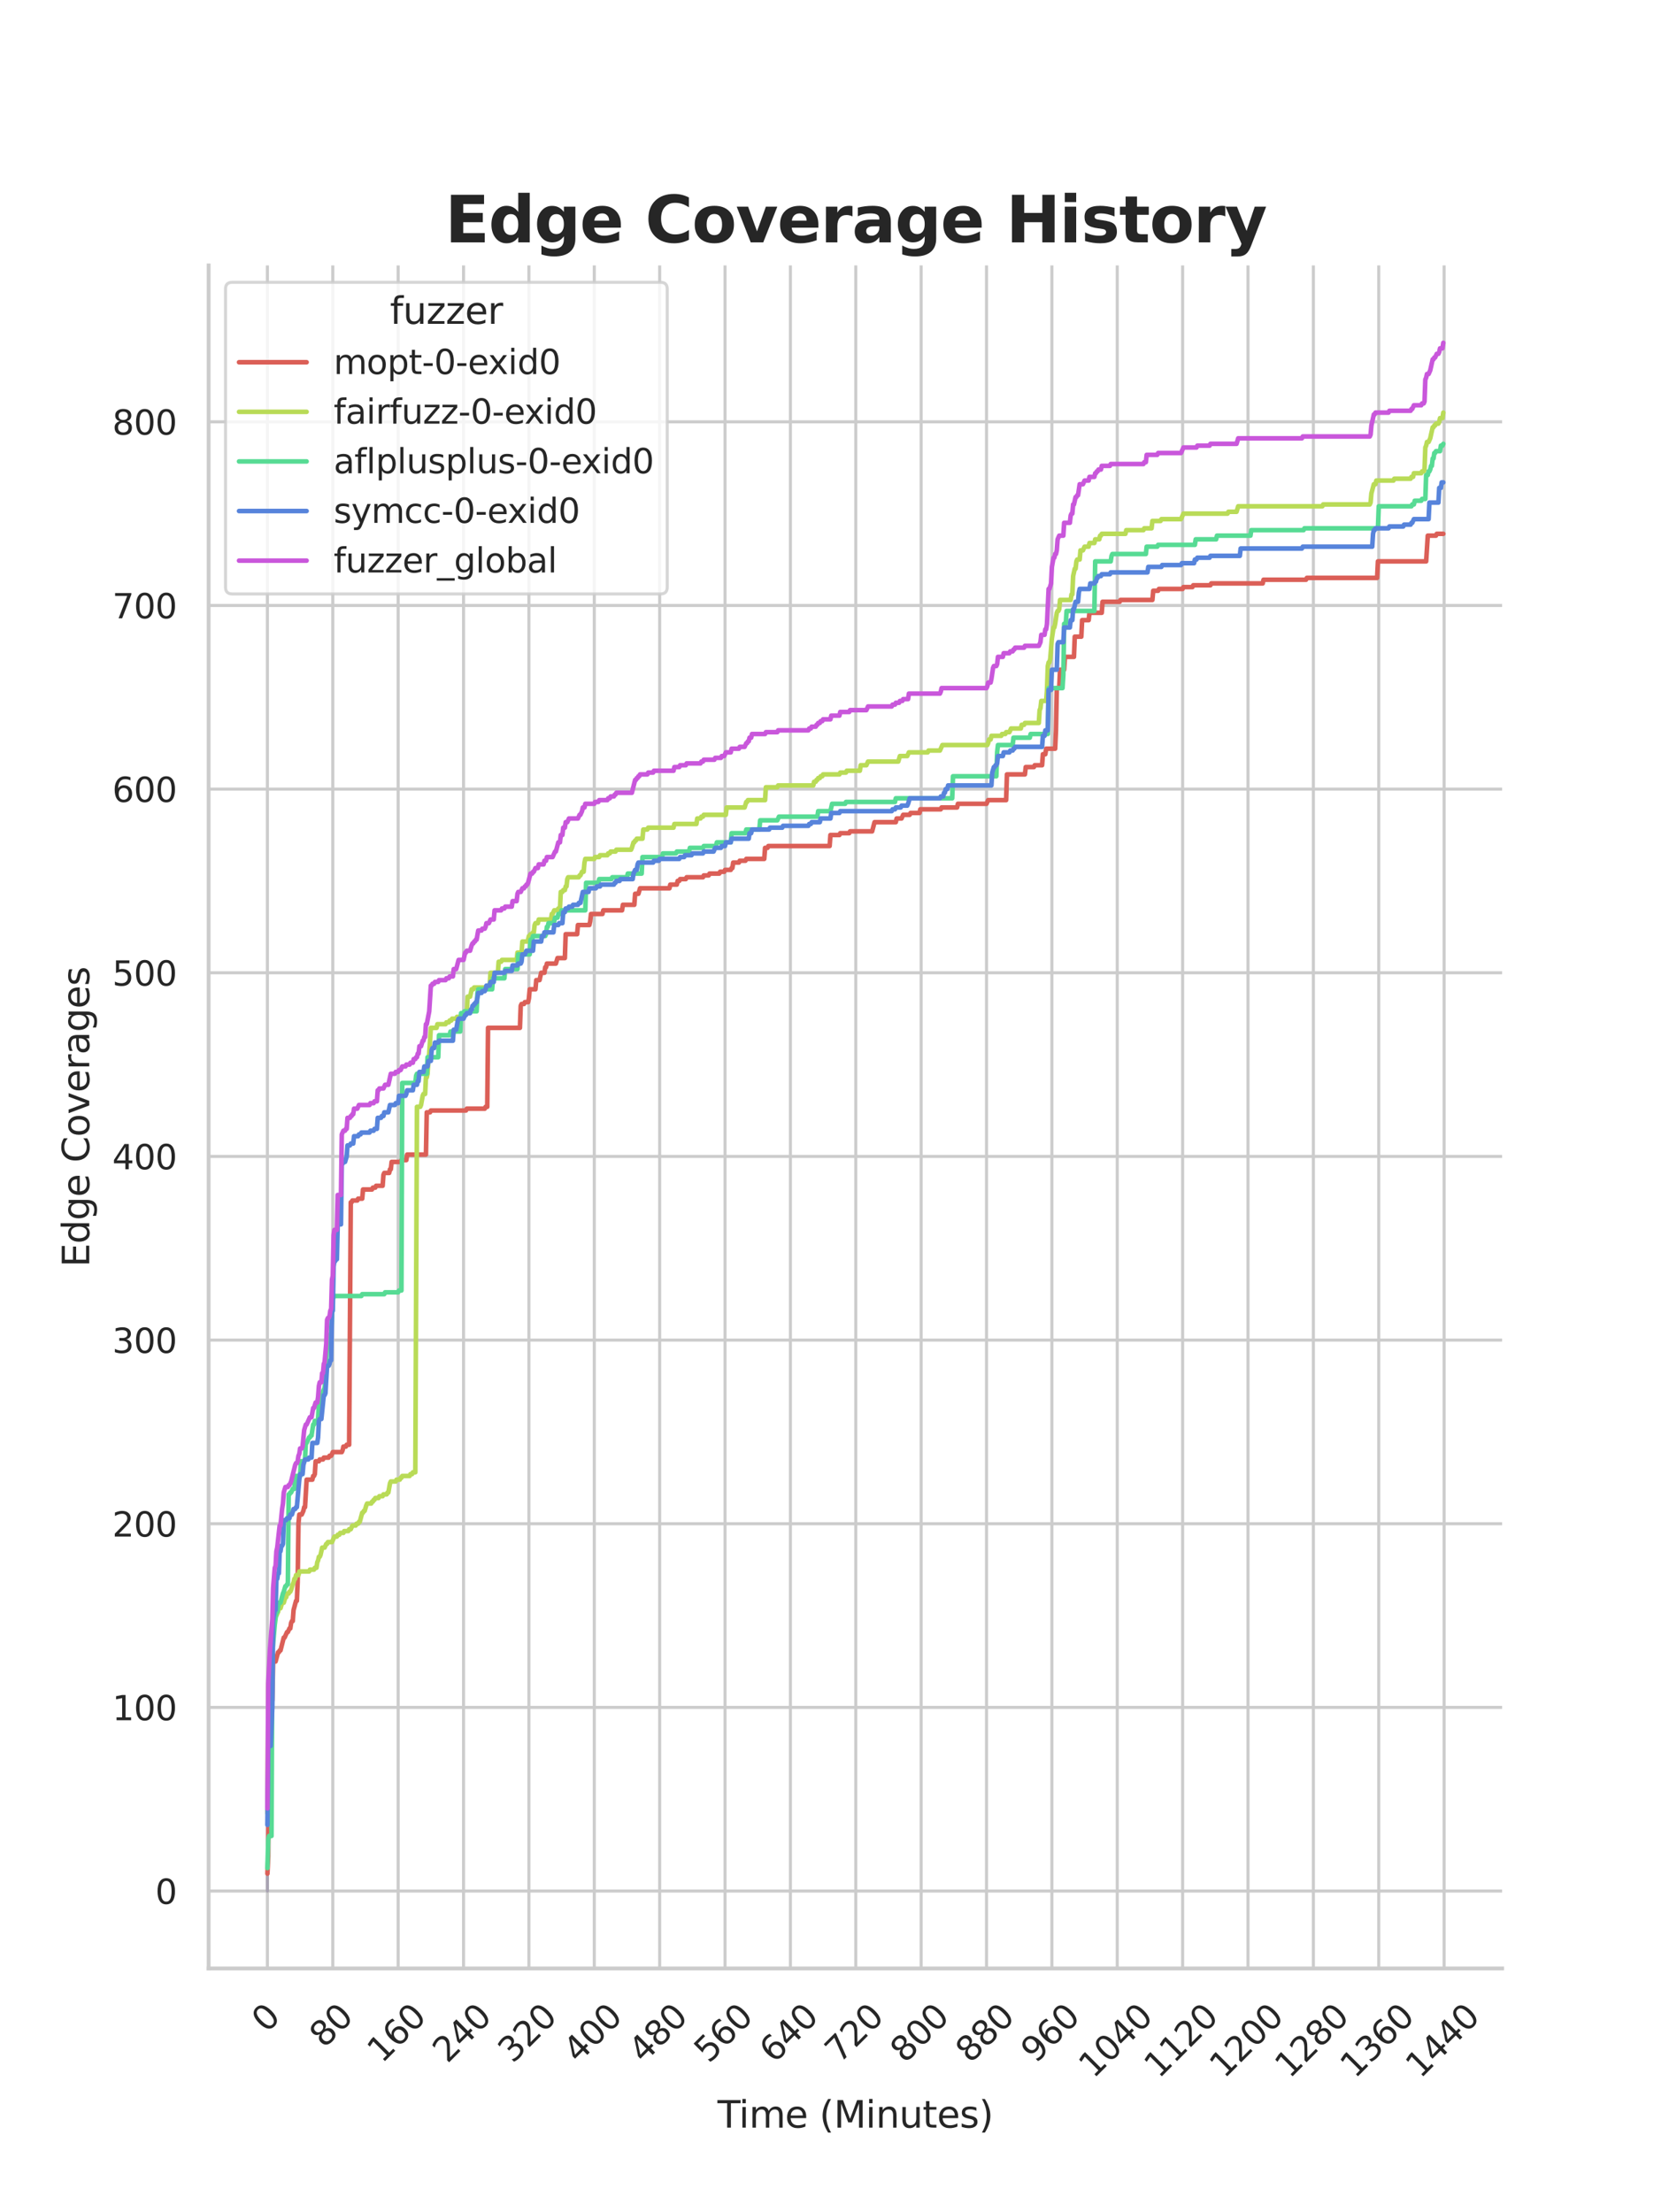 <?xml version="1.0" encoding="utf-8" standalone="no"?>
<!DOCTYPE svg PUBLIC "-//W3C//DTD SVG 1.1//EN"
  "http://www.w3.org/Graphics/SVG/1.1/DTD/svg11.dtd">
<svg xmlns:xlink="http://www.w3.org/1999/xlink" width="434.7pt" height="576pt" viewBox="0 0 434.7 576" xmlns="http://www.w3.org/2000/svg" version="1.1">
 <defs>
  <style type="text/css">*{stroke-linejoin: round; stroke-linecap: butt}</style>
 </defs>
 <g id="figure_1">
  <g id="patch_1">
   <path d="M 0 576 
L 434.7 576 
L 434.7 0 
L 0 0 
z
" style="fill: #ffffff"/>
  </g>
  <g id="axes_1">
   <g id="patch_2">
    <path d="M 54.337 512.64 
L 391.23 512.64 
L 391.23 69.12 
L 54.337 69.12 
z
" style="fill: #ffffff"/>
   </g>
   <g id="matplotlib.axis_1">
    <g id="xtick_1">
     <g id="line2d_1">
      <path d="M 69.651 512.64 
L 69.651 69.12 
" clip-path="url(#p00ee59aef1)" style="fill: none; stroke: #cccccc; stroke-width: 0.8; stroke-linecap: round"/>
     </g>
     <g id="text_1">
      <!-- 0 -->
      <g style="fill: #262626" transform="translate(69.388 529.627)rotate(-45)scale(0.088 -0.088)">
       <defs>
        <path id="DejaVuSans-30" d="M 2034 4250 
Q 1547 4250 1301 3770 
Q 1056 3291 1056 2328 
Q 1056 1369 1301 889 
Q 1547 409 2034 409 
Q 2525 409 2770 889 
Q 3016 1369 3016 2328 
Q 3016 3291 2770 3770 
Q 2525 4250 2034 4250 
z
M 2034 4750 
Q 2819 4750 3233 4129 
Q 3647 3509 3647 2328 
Q 3647 1150 3233 529 
Q 2819 -91 2034 -91 
Q 1250 -91 836 529 
Q 422 1150 422 2328 
Q 422 3509 836 4129 
Q 1250 4750 2034 4750 
z
" transform="scale(0.016)"/>
       </defs>
       <use xlink:href="#DejaVuSans-30"/>
      </g>
     </g>
    </g>
    <g id="xtick_2">
     <g id="line2d_2">
      <path d="M 86.677 512.64 
L 86.677 69.12 
" clip-path="url(#p00ee59aef1)" style="fill: none; stroke: #cccccc; stroke-width: 0.8; stroke-linecap: round"/>
     </g>
     <g id="text_2">
      <!-- 80 -->
      <g style="fill: #262626" transform="translate(84.435 533.586)rotate(-45)scale(0.088 -0.088)">
       <defs>
        <path id="DejaVuSans-38" d="M 2034 2216 
Q 1584 2216 1326 1975 
Q 1069 1734 1069 1313 
Q 1069 891 1326 650 
Q 1584 409 2034 409 
Q 2484 409 2743 651 
Q 3003 894 3003 1313 
Q 3003 1734 2745 1975 
Q 2488 2216 2034 2216 
z
M 1403 2484 
Q 997 2584 770 2862 
Q 544 3141 544 3541 
Q 544 4100 942 4425 
Q 1341 4750 2034 4750 
Q 2731 4750 3128 4425 
Q 3525 4100 3525 3541 
Q 3525 3141 3298 2862 
Q 3072 2584 2669 2484 
Q 3125 2378 3379 2068 
Q 3634 1759 3634 1313 
Q 3634 634 3220 271 
Q 2806 -91 2034 -91 
Q 1263 -91 848 271 
Q 434 634 434 1313 
Q 434 1759 690 2068 
Q 947 2378 1403 2484 
z
M 1172 3481 
Q 1172 3119 1398 2916 
Q 1625 2713 2034 2713 
Q 2441 2713 2670 2916 
Q 2900 3119 2900 3481 
Q 2900 3844 2670 4047 
Q 2441 4250 2034 4250 
Q 1625 4250 1398 4047 
Q 1172 3844 1172 3481 
z
" transform="scale(0.016)"/>
       </defs>
       <use xlink:href="#DejaVuSans-38"/>
       <use xlink:href="#DejaVuSans-30" x="63.623"/>
      </g>
     </g>
    </g>
    <g id="xtick_3">
     <g id="line2d_3">
      <path d="M 103.704 512.64 
L 103.704 69.12 
" clip-path="url(#p00ee59aef1)" style="fill: none; stroke: #cccccc; stroke-width: 0.8; stroke-linecap: round"/>
     </g>
     <g id="text_3">
      <!-- 160 -->
      <g style="fill: #262626" transform="translate(99.482 537.545)rotate(-45)scale(0.088 -0.088)">
       <defs>
        <path id="DejaVuSans-31" d="M 794 531 
L 1825 531 
L 1825 4091 
L 703 3866 
L 703 4441 
L 1819 4666 
L 2450 4666 
L 2450 531 
L 3481 531 
L 3481 0 
L 794 0 
L 794 531 
z
" transform="scale(0.016)"/>
        <path id="DejaVuSans-36" d="M 2113 2584 
Q 1688 2584 1439 2293 
Q 1191 2003 1191 1497 
Q 1191 994 1439 701 
Q 1688 409 2113 409 
Q 2538 409 2786 701 
Q 3034 994 3034 1497 
Q 3034 2003 2786 2293 
Q 2538 2584 2113 2584 
z
M 3366 4563 
L 3366 3988 
Q 3128 4100 2886 4159 
Q 2644 4219 2406 4219 
Q 1781 4219 1451 3797 
Q 1122 3375 1075 2522 
Q 1259 2794 1537 2939 
Q 1816 3084 2150 3084 
Q 2853 3084 3261 2657 
Q 3669 2231 3669 1497 
Q 3669 778 3244 343 
Q 2819 -91 2113 -91 
Q 1303 -91 875 529 
Q 447 1150 447 2328 
Q 447 3434 972 4092 
Q 1497 4750 2381 4750 
Q 2619 4750 2861 4703 
Q 3103 4656 3366 4563 
z
" transform="scale(0.016)"/>
       </defs>
       <use xlink:href="#DejaVuSans-31"/>
       <use xlink:href="#DejaVuSans-36" x="63.623"/>
       <use xlink:href="#DejaVuSans-30" x="127.246"/>
      </g>
     </g>
    </g>
    <g id="xtick_4">
     <g id="line2d_4">
      <path d="M 120.731 512.64 
L 120.731 69.12 
" clip-path="url(#p00ee59aef1)" style="fill: none; stroke: #cccccc; stroke-width: 0.8; stroke-linecap: round"/>
     </g>
     <g id="text_4">
      <!-- 240 -->
      <g style="fill: #262626" transform="translate(116.509 537.545)rotate(-45)scale(0.088 -0.088)">
       <defs>
        <path id="DejaVuSans-32" d="M 1228 531 
L 3431 531 
L 3431 0 
L 469 0 
L 469 531 
Q 828 903 1448 1529 
Q 2069 2156 2228 2338 
Q 2531 2678 2651 2914 
Q 2772 3150 2772 3378 
Q 2772 3750 2511 3984 
Q 2250 4219 1831 4219 
Q 1534 4219 1204 4116 
Q 875 4013 500 3803 
L 500 4441 
Q 881 4594 1212 4672 
Q 1544 4750 1819 4750 
Q 2544 4750 2975 4387 
Q 3406 4025 3406 3419 
Q 3406 3131 3298 2873 
Q 3191 2616 2906 2266 
Q 2828 2175 2409 1742 
Q 1991 1309 1228 531 
z
" transform="scale(0.016)"/>
        <path id="DejaVuSans-34" d="M 2419 4116 
L 825 1625 
L 2419 1625 
L 2419 4116 
z
M 2253 4666 
L 3047 4666 
L 3047 1625 
L 3713 1625 
L 3713 1100 
L 3047 1100 
L 3047 0 
L 2419 0 
L 2419 1100 
L 313 1100 
L 313 1709 
L 2253 4666 
z
" transform="scale(0.016)"/>
       </defs>
       <use xlink:href="#DejaVuSans-32"/>
       <use xlink:href="#DejaVuSans-34" x="63.623"/>
       <use xlink:href="#DejaVuSans-30" x="127.246"/>
      </g>
     </g>
    </g>
    <g id="xtick_5">
     <g id="line2d_5">
      <path d="M 137.757 512.64 
L 137.757 69.12 
" clip-path="url(#p00ee59aef1)" style="fill: none; stroke: #cccccc; stroke-width: 0.8; stroke-linecap: round"/>
     </g>
     <g id="text_5">
      <!-- 320 -->
      <g style="fill: #262626" transform="translate(133.536 537.545)rotate(-45)scale(0.088 -0.088)">
       <defs>
        <path id="DejaVuSans-33" d="M 2597 2516 
Q 3050 2419 3304 2112 
Q 3559 1806 3559 1356 
Q 3559 666 3084 287 
Q 2609 -91 1734 -91 
Q 1441 -91 1130 -33 
Q 819 25 488 141 
L 488 750 
Q 750 597 1062 519 
Q 1375 441 1716 441 
Q 2309 441 2620 675 
Q 2931 909 2931 1356 
Q 2931 1769 2642 2001 
Q 2353 2234 1838 2234 
L 1294 2234 
L 1294 2753 
L 1863 2753 
Q 2328 2753 2575 2939 
Q 2822 3125 2822 3475 
Q 2822 3834 2567 4026 
Q 2313 4219 1838 4219 
Q 1578 4219 1281 4162 
Q 984 4106 628 3988 
L 628 4550 
Q 988 4650 1302 4700 
Q 1616 4750 1894 4750 
Q 2613 4750 3031 4423 
Q 3450 4097 3450 3541 
Q 3450 3153 3228 2886 
Q 3006 2619 2597 2516 
z
" transform="scale(0.016)"/>
       </defs>
       <use xlink:href="#DejaVuSans-33"/>
       <use xlink:href="#DejaVuSans-32" x="63.623"/>
       <use xlink:href="#DejaVuSans-30" x="127.246"/>
      </g>
     </g>
    </g>
    <g id="xtick_6">
     <g id="line2d_6">
      <path d="M 154.784 512.64 
L 154.784 69.12 
" clip-path="url(#p00ee59aef1)" style="fill: none; stroke: #cccccc; stroke-width: 0.8; stroke-linecap: round"/>
     </g>
     <g id="text_6">
      <!-- 400 -->
      <g style="fill: #262626" transform="translate(150.562 537.545)rotate(-45)scale(0.088 -0.088)">
       <use xlink:href="#DejaVuSans-34"/>
       <use xlink:href="#DejaVuSans-30" x="63.623"/>
       <use xlink:href="#DejaVuSans-30" x="127.246"/>
      </g>
     </g>
    </g>
    <g id="xtick_7">
     <g id="line2d_7">
      <path d="M 171.81 512.64 
L 171.81 69.12 
" clip-path="url(#p00ee59aef1)" style="fill: none; stroke: #cccccc; stroke-width: 0.8; stroke-linecap: round"/>
     </g>
     <g id="text_7">
      <!-- 480 -->
      <g style="fill: #262626" transform="translate(167.589 537.545)rotate(-45)scale(0.088 -0.088)">
       <use xlink:href="#DejaVuSans-34"/>
       <use xlink:href="#DejaVuSans-38" x="63.623"/>
       <use xlink:href="#DejaVuSans-30" x="127.246"/>
      </g>
     </g>
    </g>
    <g id="xtick_8">
     <g id="line2d_8">
      <path d="M 188.837 512.64 
L 188.837 69.12 
" clip-path="url(#p00ee59aef1)" style="fill: none; stroke: #cccccc; stroke-width: 0.8; stroke-linecap: round"/>
     </g>
     <g id="text_8">
      <!-- 560 -->
      <g style="fill: #262626" transform="translate(184.615 537.545)rotate(-45)scale(0.088 -0.088)">
       <defs>
        <path id="DejaVuSans-35" d="M 691 4666 
L 3169 4666 
L 3169 4134 
L 1269 4134 
L 1269 2991 
Q 1406 3038 1543 3061 
Q 1681 3084 1819 3084 
Q 2600 3084 3056 2656 
Q 3513 2228 3513 1497 
Q 3513 744 3044 326 
Q 2575 -91 1722 -91 
Q 1428 -91 1123 -41 
Q 819 9 494 109 
L 494 744 
Q 775 591 1075 516 
Q 1375 441 1709 441 
Q 2250 441 2565 725 
Q 2881 1009 2881 1497 
Q 2881 1984 2565 2268 
Q 2250 2553 1709 2553 
Q 1456 2553 1204 2497 
Q 953 2441 691 2322 
L 691 4666 
z
" transform="scale(0.016)"/>
       </defs>
       <use xlink:href="#DejaVuSans-35"/>
       <use xlink:href="#DejaVuSans-36" x="63.623"/>
       <use xlink:href="#DejaVuSans-30" x="127.246"/>
      </g>
     </g>
    </g>
    <g id="xtick_9">
     <g id="line2d_9">
      <path d="M 205.864 512.64 
L 205.864 69.12 
" clip-path="url(#p00ee59aef1)" style="fill: none; stroke: #cccccc; stroke-width: 0.8; stroke-linecap: round"/>
     </g>
     <g id="text_9">
      <!-- 640 -->
      <g style="fill: #262626" transform="translate(201.642 537.545)rotate(-45)scale(0.088 -0.088)">
       <use xlink:href="#DejaVuSans-36"/>
       <use xlink:href="#DejaVuSans-34" x="63.623"/>
       <use xlink:href="#DejaVuSans-30" x="127.246"/>
      </g>
     </g>
    </g>
    <g id="xtick_10">
     <g id="line2d_10">
      <path d="M 222.89 512.64 
L 222.89 69.12 
" clip-path="url(#p00ee59aef1)" style="fill: none; stroke: #cccccc; stroke-width: 0.8; stroke-linecap: round"/>
     </g>
     <g id="text_10">
      <!-- 720 -->
      <g style="fill: #262626" transform="translate(218.669 537.545)rotate(-45)scale(0.088 -0.088)">
       <defs>
        <path id="DejaVuSans-37" d="M 525 4666 
L 3525 4666 
L 3525 4397 
L 1831 0 
L 1172 0 
L 2766 4134 
L 525 4134 
L 525 4666 
z
" transform="scale(0.016)"/>
       </defs>
       <use xlink:href="#DejaVuSans-37"/>
       <use xlink:href="#DejaVuSans-32" x="63.623"/>
       <use xlink:href="#DejaVuSans-30" x="127.246"/>
      </g>
     </g>
    </g>
    <g id="xtick_11">
     <g id="line2d_11">
      <path d="M 239.917 512.64 
L 239.917 69.12 
" clip-path="url(#p00ee59aef1)" style="fill: none; stroke: #cccccc; stroke-width: 0.8; stroke-linecap: round"/>
     </g>
     <g id="text_11">
      <!-- 800 -->
      <g style="fill: #262626" transform="translate(235.695 537.545)rotate(-45)scale(0.088 -0.088)">
       <use xlink:href="#DejaVuSans-38"/>
       <use xlink:href="#DejaVuSans-30" x="63.623"/>
       <use xlink:href="#DejaVuSans-30" x="127.246"/>
      </g>
     </g>
    </g>
    <g id="xtick_12">
     <g id="line2d_12">
      <path d="M 256.943 512.64 
L 256.943 69.12 
" clip-path="url(#p00ee59aef1)" style="fill: none; stroke: #cccccc; stroke-width: 0.8; stroke-linecap: round"/>
     </g>
     <g id="text_12">
      <!-- 880 -->
      <g style="fill: #262626" transform="translate(252.722 537.545)rotate(-45)scale(0.088 -0.088)">
       <use xlink:href="#DejaVuSans-38"/>
       <use xlink:href="#DejaVuSans-38" x="63.623"/>
       <use xlink:href="#DejaVuSans-30" x="127.246"/>
      </g>
     </g>
    </g>
    <g id="xtick_13">
     <g id="line2d_13">
      <path d="M 273.97 512.64 
L 273.97 69.12 
" clip-path="url(#p00ee59aef1)" style="fill: none; stroke: #cccccc; stroke-width: 0.8; stroke-linecap: round"/>
     </g>
     <g id="text_13">
      <!-- 960 -->
      <g style="fill: #262626" transform="translate(269.748 537.545)rotate(-45)scale(0.088 -0.088)">
       <defs>
        <path id="DejaVuSans-39" d="M 703 97 
L 703 672 
Q 941 559 1184 500 
Q 1428 441 1663 441 
Q 2288 441 2617 861 
Q 2947 1281 2994 2138 
Q 2813 1869 2534 1725 
Q 2256 1581 1919 1581 
Q 1219 1581 811 2004 
Q 403 2428 403 3163 
Q 403 3881 828 4315 
Q 1253 4750 1959 4750 
Q 2769 4750 3195 4129 
Q 3622 3509 3622 2328 
Q 3622 1225 3098 567 
Q 2575 -91 1691 -91 
Q 1453 -91 1209 -44 
Q 966 3 703 97 
z
M 1959 2075 
Q 2384 2075 2632 2365 
Q 2881 2656 2881 3163 
Q 2881 3666 2632 3958 
Q 2384 4250 1959 4250 
Q 1534 4250 1286 3958 
Q 1038 3666 1038 3163 
Q 1038 2656 1286 2365 
Q 1534 2075 1959 2075 
z
" transform="scale(0.016)"/>
       </defs>
       <use xlink:href="#DejaVuSans-39"/>
       <use xlink:href="#DejaVuSans-36" x="63.623"/>
       <use xlink:href="#DejaVuSans-30" x="127.246"/>
      </g>
     </g>
    </g>
    <g id="xtick_14">
     <g id="line2d_14">
      <path d="M 290.997 512.64 
L 290.997 69.12 
" clip-path="url(#p00ee59aef1)" style="fill: none; stroke: #cccccc; stroke-width: 0.8; stroke-linecap: round"/>
     </g>
     <g id="text_14">
      <!-- 1040 -->
      <g style="fill: #262626" transform="translate(284.795 541.505)rotate(-45)scale(0.088 -0.088)">
       <use xlink:href="#DejaVuSans-31"/>
       <use xlink:href="#DejaVuSans-30" x="63.623"/>
       <use xlink:href="#DejaVuSans-34" x="127.246"/>
       <use xlink:href="#DejaVuSans-30" x="190.869"/>
      </g>
     </g>
    </g>
    <g id="xtick_15">
     <g id="line2d_15">
      <path d="M 308.023 512.64 
L 308.023 69.12 
" clip-path="url(#p00ee59aef1)" style="fill: none; stroke: #cccccc; stroke-width: 0.8; stroke-linecap: round"/>
     </g>
     <g id="text_15">
      <!-- 1120 -->
      <g style="fill: #262626" transform="translate(301.822 541.505)rotate(-45)scale(0.088 -0.088)">
       <use xlink:href="#DejaVuSans-31"/>
       <use xlink:href="#DejaVuSans-31" x="63.623"/>
       <use xlink:href="#DejaVuSans-32" x="127.246"/>
       <use xlink:href="#DejaVuSans-30" x="190.869"/>
      </g>
     </g>
    </g>
    <g id="xtick_16">
     <g id="line2d_16">
      <path d="M 325.05 512.64 
L 325.05 69.12 
" clip-path="url(#p00ee59aef1)" style="fill: none; stroke: #cccccc; stroke-width: 0.8; stroke-linecap: round"/>
     </g>
     <g id="text_16">
      <!-- 1200 -->
      <g style="fill: #262626" transform="translate(318.849 541.505)rotate(-45)scale(0.088 -0.088)">
       <use xlink:href="#DejaVuSans-31"/>
       <use xlink:href="#DejaVuSans-32" x="63.623"/>
       <use xlink:href="#DejaVuSans-30" x="127.246"/>
       <use xlink:href="#DejaVuSans-30" x="190.869"/>
      </g>
     </g>
    </g>
    <g id="xtick_17">
     <g id="line2d_17">
      <path d="M 342.076 512.64 
L 342.076 69.12 
" clip-path="url(#p00ee59aef1)" style="fill: none; stroke: #cccccc; stroke-width: 0.8; stroke-linecap: round"/>
     </g>
     <g id="text_17">
      <!-- 1280 -->
      <g style="fill: #262626" transform="translate(335.875 541.505)rotate(-45)scale(0.088 -0.088)">
       <use xlink:href="#DejaVuSans-31"/>
       <use xlink:href="#DejaVuSans-32" x="63.623"/>
       <use xlink:href="#DejaVuSans-38" x="127.246"/>
       <use xlink:href="#DejaVuSans-30" x="190.869"/>
      </g>
     </g>
    </g>
    <g id="xtick_18">
     <g id="line2d_18">
      <path d="M 359.103 512.64 
L 359.103 69.12 
" clip-path="url(#p00ee59aef1)" style="fill: none; stroke: #cccccc; stroke-width: 0.8; stroke-linecap: round"/>
     </g>
     <g id="text_18">
      <!-- 1360 -->
      <g style="fill: #262626" transform="translate(352.902 541.505)rotate(-45)scale(0.088 -0.088)">
       <use xlink:href="#DejaVuSans-31"/>
       <use xlink:href="#DejaVuSans-33" x="63.623"/>
       <use xlink:href="#DejaVuSans-36" x="127.246"/>
       <use xlink:href="#DejaVuSans-30" x="190.869"/>
      </g>
     </g>
    </g>
    <g id="xtick_19">
     <g id="line2d_19">
      <path d="M 376.13 512.64 
L 376.13 69.12 
" clip-path="url(#p00ee59aef1)" style="fill: none; stroke: #cccccc; stroke-width: 0.8; stroke-linecap: round"/>
     </g>
     <g id="text_19">
      <!-- 1440 -->
      <g style="fill: #262626" transform="translate(369.928 541.505)rotate(-45)scale(0.088 -0.088)">
       <use xlink:href="#DejaVuSans-31"/>
       <use xlink:href="#DejaVuSans-34" x="63.623"/>
       <use xlink:href="#DejaVuSans-34" x="127.246"/>
       <use xlink:href="#DejaVuSans-30" x="190.869"/>
      </g>
     </g>
    </g>
    <g id="text_20">
     <!-- Time (Minutes) -->
     <g style="fill: #262626" transform="translate(186.874 554.093)scale(0.096 -0.096)">
      <defs>
       <path id="DejaVuSans-54" d="M -19 4666 
L 3928 4666 
L 3928 4134 
L 2272 4134 
L 2272 0 
L 1638 0 
L 1638 4134 
L -19 4134 
L -19 4666 
z
" transform="scale(0.016)"/>
       <path id="DejaVuSans-69" d="M 603 3500 
L 1178 3500 
L 1178 0 
L 603 0 
L 603 3500 
z
M 603 4863 
L 1178 4863 
L 1178 4134 
L 603 4134 
L 603 4863 
z
" transform="scale(0.016)"/>
       <path id="DejaVuSans-6d" d="M 3328 2828 
Q 3544 3216 3844 3400 
Q 4144 3584 4550 3584 
Q 5097 3584 5394 3201 
Q 5691 2819 5691 2113 
L 5691 0 
L 5113 0 
L 5113 2094 
Q 5113 2597 4934 2840 
Q 4756 3084 4391 3084 
Q 3944 3084 3684 2787 
Q 3425 2491 3425 1978 
L 3425 0 
L 2847 0 
L 2847 2094 
Q 2847 2600 2669 2842 
Q 2491 3084 2119 3084 
Q 1678 3084 1418 2786 
Q 1159 2488 1159 1978 
L 1159 0 
L 581 0 
L 581 3500 
L 1159 3500 
L 1159 2956 
Q 1356 3278 1631 3431 
Q 1906 3584 2284 3584 
Q 2666 3584 2933 3390 
Q 3200 3197 3328 2828 
z
" transform="scale(0.016)"/>
       <path id="DejaVuSans-65" d="M 3597 1894 
L 3597 1613 
L 953 1613 
Q 991 1019 1311 708 
Q 1631 397 2203 397 
Q 2534 397 2845 478 
Q 3156 559 3463 722 
L 3463 178 
Q 3153 47 2828 -22 
Q 2503 -91 2169 -91 
Q 1331 -91 842 396 
Q 353 884 353 1716 
Q 353 2575 817 3079 
Q 1281 3584 2069 3584 
Q 2775 3584 3186 3129 
Q 3597 2675 3597 1894 
z
M 3022 2063 
Q 3016 2534 2758 2815 
Q 2500 3097 2075 3097 
Q 1594 3097 1305 2825 
Q 1016 2553 972 2059 
L 3022 2063 
z
" transform="scale(0.016)"/>
       <path id="DejaVuSans-20" transform="scale(0.016)"/>
       <path id="DejaVuSans-28" d="M 1984 4856 
Q 1566 4138 1362 3434 
Q 1159 2731 1159 2009 
Q 1159 1288 1364 580 
Q 1569 -128 1984 -844 
L 1484 -844 
Q 1016 -109 783 600 
Q 550 1309 550 2009 
Q 550 2706 781 3412 
Q 1013 4119 1484 4856 
L 1984 4856 
z
" transform="scale(0.016)"/>
       <path id="DejaVuSans-4d" d="M 628 4666 
L 1569 4666 
L 2759 1491 
L 3956 4666 
L 4897 4666 
L 4897 0 
L 4281 0 
L 4281 4097 
L 3078 897 
L 2444 897 
L 1241 4097 
L 1241 0 
L 628 0 
L 628 4666 
z
" transform="scale(0.016)"/>
       <path id="DejaVuSans-6e" d="M 3513 2113 
L 3513 0 
L 2938 0 
L 2938 2094 
Q 2938 2591 2744 2837 
Q 2550 3084 2163 3084 
Q 1697 3084 1428 2787 
Q 1159 2491 1159 1978 
L 1159 0 
L 581 0 
L 581 3500 
L 1159 3500 
L 1159 2956 
Q 1366 3272 1645 3428 
Q 1925 3584 2291 3584 
Q 2894 3584 3203 3211 
Q 3513 2838 3513 2113 
z
" transform="scale(0.016)"/>
       <path id="DejaVuSans-75" d="M 544 1381 
L 544 3500 
L 1119 3500 
L 1119 1403 
Q 1119 906 1312 657 
Q 1506 409 1894 409 
Q 2359 409 2629 706 
Q 2900 1003 2900 1516 
L 2900 3500 
L 3475 3500 
L 3475 0 
L 2900 0 
L 2900 538 
Q 2691 219 2414 64 
Q 2138 -91 1772 -91 
Q 1169 -91 856 284 
Q 544 659 544 1381 
z
M 1991 3584 
L 1991 3584 
z
" transform="scale(0.016)"/>
       <path id="DejaVuSans-74" d="M 1172 4494 
L 1172 3500 
L 2356 3500 
L 2356 3053 
L 1172 3053 
L 1172 1153 
Q 1172 725 1289 603 
Q 1406 481 1766 481 
L 2356 481 
L 2356 0 
L 1766 0 
Q 1100 0 847 248 
Q 594 497 594 1153 
L 594 3053 
L 172 3053 
L 172 3500 
L 594 3500 
L 594 4494 
L 1172 4494 
z
" transform="scale(0.016)"/>
       <path id="DejaVuSans-73" d="M 2834 3397 
L 2834 2853 
Q 2591 2978 2328 3040 
Q 2066 3103 1784 3103 
Q 1356 3103 1142 2972 
Q 928 2841 928 2578 
Q 928 2378 1081 2264 
Q 1234 2150 1697 2047 
L 1894 2003 
Q 2506 1872 2764 1633 
Q 3022 1394 3022 966 
Q 3022 478 2636 193 
Q 2250 -91 1575 -91 
Q 1294 -91 989 -36 
Q 684 19 347 128 
L 347 722 
Q 666 556 975 473 
Q 1284 391 1588 391 
Q 1994 391 2212 530 
Q 2431 669 2431 922 
Q 2431 1156 2273 1281 
Q 2116 1406 1581 1522 
L 1381 1569 
Q 847 1681 609 1914 
Q 372 2147 372 2553 
Q 372 3047 722 3315 
Q 1072 3584 1716 3584 
Q 2034 3584 2315 3537 
Q 2597 3491 2834 3397 
z
" transform="scale(0.016)"/>
       <path id="DejaVuSans-29" d="M 513 4856 
L 1013 4856 
Q 1481 4119 1714 3412 
Q 1947 2706 1947 2009 
Q 1947 1309 1714 600 
Q 1481 -109 1013 -844 
L 513 -844 
Q 928 -128 1133 580 
Q 1338 1288 1338 2009 
Q 1338 2731 1133 3434 
Q 928 4138 513 4856 
z
" transform="scale(0.016)"/>
      </defs>
      <use xlink:href="#DejaVuSans-54"/>
      <use xlink:href="#DejaVuSans-69" x="57.959"/>
      <use xlink:href="#DejaVuSans-6d" x="85.742"/>
      <use xlink:href="#DejaVuSans-65" x="183.154"/>
      <use xlink:href="#DejaVuSans-20" x="244.678"/>
      <use xlink:href="#DejaVuSans-28" x="276.465"/>
      <use xlink:href="#DejaVuSans-4d" x="315.479"/>
      <use xlink:href="#DejaVuSans-69" x="401.758"/>
      <use xlink:href="#DejaVuSans-6e" x="429.541"/>
      <use xlink:href="#DejaVuSans-75" x="492.92"/>
      <use xlink:href="#DejaVuSans-74" x="556.299"/>
      <use xlink:href="#DejaVuSans-65" x="595.508"/>
      <use xlink:href="#DejaVuSans-73" x="657.031"/>
      <use xlink:href="#DejaVuSans-29" x="709.131"/>
     </g>
    </g>
   </g>
   <g id="matplotlib.axis_2">
    <g id="ytick_1">
     <g id="line2d_20">
      <path d="M 54.337 492.48 
L 391.23 492.48 
" clip-path="url(#p00ee59aef1)" style="fill: none; stroke: #cccccc; stroke-width: 0.8; stroke-linecap: round"/>
     </g>
     <g id="text_21">
      <!-- 0 -->
      <g style="fill: #262626" transform="translate(40.438 495.823)scale(0.088 -0.088)">
       <use xlink:href="#DejaVuSans-30"/>
      </g>
     </g>
    </g>
    <g id="ytick_2">
     <g id="line2d_21">
      <path d="M 54.337 444.651 
L 391.23 444.651 
" clip-path="url(#p00ee59aef1)" style="fill: none; stroke: #cccccc; stroke-width: 0.8; stroke-linecap: round"/>
     </g>
     <g id="text_22">
      <!-- 100 -->
      <g style="fill: #262626" transform="translate(29.241 447.994)scale(0.088 -0.088)">
       <use xlink:href="#DejaVuSans-31"/>
       <use xlink:href="#DejaVuSans-30" x="63.623"/>
       <use xlink:href="#DejaVuSans-30" x="127.246"/>
      </g>
     </g>
    </g>
    <g id="ytick_3">
     <g id="line2d_22">
      <path d="M 54.337 396.822 
L 391.23 396.822 
" clip-path="url(#p00ee59aef1)" style="fill: none; stroke: #cccccc; stroke-width: 0.8; stroke-linecap: round"/>
     </g>
     <g id="text_23">
      <!-- 200 -->
      <g style="fill: #262626" transform="translate(29.241 400.165)scale(0.088 -0.088)">
       <use xlink:href="#DejaVuSans-32"/>
       <use xlink:href="#DejaVuSans-30" x="63.623"/>
       <use xlink:href="#DejaVuSans-30" x="127.246"/>
      </g>
     </g>
    </g>
    <g id="ytick_4">
     <g id="line2d_23">
      <path d="M 54.337 348.992 
L 391.23 348.992 
" clip-path="url(#p00ee59aef1)" style="fill: none; stroke: #cccccc; stroke-width: 0.8; stroke-linecap: round"/>
     </g>
     <g id="text_24">
      <!-- 300 -->
      <g style="fill: #262626" transform="translate(29.241 352.336)scale(0.088 -0.088)">
       <use xlink:href="#DejaVuSans-33"/>
       <use xlink:href="#DejaVuSans-30" x="63.623"/>
       <use xlink:href="#DejaVuSans-30" x="127.246"/>
      </g>
     </g>
    </g>
    <g id="ytick_5">
     <g id="line2d_24">
      <path d="M 54.337 301.163 
L 391.23 301.163 
" clip-path="url(#p00ee59aef1)" style="fill: none; stroke: #cccccc; stroke-width: 0.8; stroke-linecap: round"/>
     </g>
     <g id="text_25">
      <!-- 400 -->
      <g style="fill: #262626" transform="translate(29.241 304.507)scale(0.088 -0.088)">
       <use xlink:href="#DejaVuSans-34"/>
       <use xlink:href="#DejaVuSans-30" x="63.623"/>
       <use xlink:href="#DejaVuSans-30" x="127.246"/>
      </g>
     </g>
    </g>
    <g id="ytick_6">
     <g id="line2d_25">
      <path d="M 54.337 253.334 
L 391.23 253.334 
" clip-path="url(#p00ee59aef1)" style="fill: none; stroke: #cccccc; stroke-width: 0.8; stroke-linecap: round"/>
     </g>
     <g id="text_26">
      <!-- 500 -->
      <g style="fill: #262626" transform="translate(29.241 256.677)scale(0.088 -0.088)">
       <use xlink:href="#DejaVuSans-35"/>
       <use xlink:href="#DejaVuSans-30" x="63.623"/>
       <use xlink:href="#DejaVuSans-30" x="127.246"/>
      </g>
     </g>
    </g>
    <g id="ytick_7">
     <g id="line2d_26">
      <path d="M 54.337 205.505 
L 391.23 205.505 
" clip-path="url(#p00ee59aef1)" style="fill: none; stroke: #cccccc; stroke-width: 0.8; stroke-linecap: round"/>
     </g>
     <g id="text_27">
      <!-- 600 -->
      <g style="fill: #262626" transform="translate(29.241 208.848)scale(0.088 -0.088)">
       <use xlink:href="#DejaVuSans-36"/>
       <use xlink:href="#DejaVuSans-30" x="63.623"/>
       <use xlink:href="#DejaVuSans-30" x="127.246"/>
      </g>
     </g>
    </g>
    <g id="ytick_8">
     <g id="line2d_27">
      <path d="M 54.337 157.676 
L 391.23 157.676 
" clip-path="url(#p00ee59aef1)" style="fill: none; stroke: #cccccc; stroke-width: 0.8; stroke-linecap: round"/>
     </g>
     <g id="text_28">
      <!-- 700 -->
      <g style="fill: #262626" transform="translate(29.241 161.019)scale(0.088 -0.088)">
       <use xlink:href="#DejaVuSans-37"/>
       <use xlink:href="#DejaVuSans-30" x="63.623"/>
       <use xlink:href="#DejaVuSans-30" x="127.246"/>
      </g>
     </g>
    </g>
    <g id="ytick_9">
     <g id="line2d_28">
      <path d="M 54.337 109.847 
L 391.23 109.847 
" clip-path="url(#p00ee59aef1)" style="fill: none; stroke: #cccccc; stroke-width: 0.8; stroke-linecap: round"/>
     </g>
     <g id="text_29">
      <!-- 800 -->
      <g style="fill: #262626" transform="translate(29.241 113.19)scale(0.088 -0.088)">
       <use xlink:href="#DejaVuSans-38"/>
       <use xlink:href="#DejaVuSans-30" x="63.623"/>
       <use xlink:href="#DejaVuSans-30" x="127.246"/>
      </g>
     </g>
    </g>
    <g id="text_30">
     <!-- Edge Coverages -->
     <g style="fill: #262626" transform="translate(23.244 329.986)rotate(-90)scale(0.096 -0.096)">
      <defs>
       <path id="DejaVuSans-45" d="M 628 4666 
L 3578 4666 
L 3578 4134 
L 1259 4134 
L 1259 2753 
L 3481 2753 
L 3481 2222 
L 1259 2222 
L 1259 531 
L 3634 531 
L 3634 0 
L 628 0 
L 628 4666 
z
" transform="scale(0.016)"/>
       <path id="DejaVuSans-64" d="M 2906 2969 
L 2906 4863 
L 3481 4863 
L 3481 0 
L 2906 0 
L 2906 525 
Q 2725 213 2448 61 
Q 2172 -91 1784 -91 
Q 1150 -91 751 415 
Q 353 922 353 1747 
Q 353 2572 751 3078 
Q 1150 3584 1784 3584 
Q 2172 3584 2448 3432 
Q 2725 3281 2906 2969 
z
M 947 1747 
Q 947 1113 1208 752 
Q 1469 391 1925 391 
Q 2381 391 2643 752 
Q 2906 1113 2906 1747 
Q 2906 2381 2643 2742 
Q 2381 3103 1925 3103 
Q 1469 3103 1208 2742 
Q 947 2381 947 1747 
z
" transform="scale(0.016)"/>
       <path id="DejaVuSans-67" d="M 2906 1791 
Q 2906 2416 2648 2759 
Q 2391 3103 1925 3103 
Q 1463 3103 1205 2759 
Q 947 2416 947 1791 
Q 947 1169 1205 825 
Q 1463 481 1925 481 
Q 2391 481 2648 825 
Q 2906 1169 2906 1791 
z
M 3481 434 
Q 3481 -459 3084 -895 
Q 2688 -1331 1869 -1331 
Q 1566 -1331 1297 -1286 
Q 1028 -1241 775 -1147 
L 775 -588 
Q 1028 -725 1275 -790 
Q 1522 -856 1778 -856 
Q 2344 -856 2625 -561 
Q 2906 -266 2906 331 
L 2906 616 
Q 2728 306 2450 153 
Q 2172 0 1784 0 
Q 1141 0 747 490 
Q 353 981 353 1791 
Q 353 2603 747 3093 
Q 1141 3584 1784 3584 
Q 2172 3584 2450 3431 
Q 2728 3278 2906 2969 
L 2906 3500 
L 3481 3500 
L 3481 434 
z
" transform="scale(0.016)"/>
       <path id="DejaVuSans-43" d="M 4122 4306 
L 4122 3641 
Q 3803 3938 3442 4084 
Q 3081 4231 2675 4231 
Q 1875 4231 1450 3742 
Q 1025 3253 1025 2328 
Q 1025 1406 1450 917 
Q 1875 428 2675 428 
Q 3081 428 3442 575 
Q 3803 722 4122 1019 
L 4122 359 
Q 3791 134 3420 21 
Q 3050 -91 2638 -91 
Q 1578 -91 968 557 
Q 359 1206 359 2328 
Q 359 3453 968 4101 
Q 1578 4750 2638 4750 
Q 3056 4750 3426 4639 
Q 3797 4528 4122 4306 
z
" transform="scale(0.016)"/>
       <path id="DejaVuSans-6f" d="M 1959 3097 
Q 1497 3097 1228 2736 
Q 959 2375 959 1747 
Q 959 1119 1226 758 
Q 1494 397 1959 397 
Q 2419 397 2687 759 
Q 2956 1122 2956 1747 
Q 2956 2369 2687 2733 
Q 2419 3097 1959 3097 
z
M 1959 3584 
Q 2709 3584 3137 3096 
Q 3566 2609 3566 1747 
Q 3566 888 3137 398 
Q 2709 -91 1959 -91 
Q 1206 -91 779 398 
Q 353 888 353 1747 
Q 353 2609 779 3096 
Q 1206 3584 1959 3584 
z
" transform="scale(0.016)"/>
       <path id="DejaVuSans-76" d="M 191 3500 
L 800 3500 
L 1894 563 
L 2988 3500 
L 3597 3500 
L 2284 0 
L 1503 0 
L 191 3500 
z
" transform="scale(0.016)"/>
       <path id="DejaVuSans-72" d="M 2631 2963 
Q 2534 3019 2420 3045 
Q 2306 3072 2169 3072 
Q 1681 3072 1420 2755 
Q 1159 2438 1159 1844 
L 1159 0 
L 581 0 
L 581 3500 
L 1159 3500 
L 1159 2956 
Q 1341 3275 1631 3429 
Q 1922 3584 2338 3584 
Q 2397 3584 2469 3576 
Q 2541 3569 2628 3553 
L 2631 2963 
z
" transform="scale(0.016)"/>
       <path id="DejaVuSans-61" d="M 2194 1759 
Q 1497 1759 1228 1600 
Q 959 1441 959 1056 
Q 959 750 1161 570 
Q 1363 391 1709 391 
Q 2188 391 2477 730 
Q 2766 1069 2766 1631 
L 2766 1759 
L 2194 1759 
z
M 3341 1997 
L 3341 0 
L 2766 0 
L 2766 531 
Q 2569 213 2275 61 
Q 1981 -91 1556 -91 
Q 1019 -91 701 211 
Q 384 513 384 1019 
Q 384 1609 779 1909 
Q 1175 2209 1959 2209 
L 2766 2209 
L 2766 2266 
Q 2766 2663 2505 2880 
Q 2244 3097 1772 3097 
Q 1472 3097 1187 3025 
Q 903 2953 641 2809 
L 641 3341 
Q 956 3463 1253 3523 
Q 1550 3584 1831 3584 
Q 2591 3584 2966 3190 
Q 3341 2797 3341 1997 
z
" transform="scale(0.016)"/>
      </defs>
      <use xlink:href="#DejaVuSans-45"/>
      <use xlink:href="#DejaVuSans-64" x="63.184"/>
      <use xlink:href="#DejaVuSans-67" x="126.66"/>
      <use xlink:href="#DejaVuSans-65" x="190.137"/>
      <use xlink:href="#DejaVuSans-20" x="251.66"/>
      <use xlink:href="#DejaVuSans-43" x="283.447"/>
      <use xlink:href="#DejaVuSans-6f" x="353.271"/>
      <use xlink:href="#DejaVuSans-76" x="414.453"/>
      <use xlink:href="#DejaVuSans-65" x="473.633"/>
      <use xlink:href="#DejaVuSans-72" x="535.156"/>
      <use xlink:href="#DejaVuSans-61" x="576.27"/>
      <use xlink:href="#DejaVuSans-67" x="637.549"/>
      <use xlink:href="#DejaVuSans-65" x="701.025"/>
      <use xlink:href="#DejaVuSans-73" x="762.549"/>
     </g>
    </g>
   </g>
   <g id="PolyCollection_1">
    <defs>
     <path id="med3ad0722d" d="M 69.651 -92.608 
L 69.651 -83.52 
L 69.651 -92.608 
L 69.651 -92.608 
z
" style="stroke: #db5f57; stroke-opacity: 0.2; stroke-width: 0.8"/>
    </defs>
    <g clip-path="url(#p00ee59aef1)">
     <use xlink:href="#med3ad0722d" x="0" y="576" style="fill: #db5f57; fill-opacity: 0.2; stroke: #db5f57; stroke-opacity: 0.2; stroke-width: 0.8"/>
    </g>
   </g>
   <g id="PolyCollection_2">
    <defs>
     <path id="ma133052ed8" d="M 69.651 -124.175 
L 69.651 -83.52 
L 69.651 -124.175 
L 69.651 -124.175 
z
" style="stroke: #b9db57; stroke-opacity: 0.2; stroke-width: 0.8"/>
    </defs>
    <g clip-path="url(#p00ee59aef1)">
     <use xlink:href="#ma133052ed8" x="0" y="576" style="fill: #b9db57; fill-opacity: 0.2; stroke: #b9db57; stroke-opacity: 0.2; stroke-width: 0.8"/>
    </g>
   </g>
   <g id="PolyCollection_3">
    <defs>
     <path id="m15acdcc1eb" d="M 69.651 -95.477 
L 69.651 -83.52 
L 69.651 -95.477 
L 69.651 -95.477 
z
" style="stroke: #57db94; stroke-opacity: 0.2; stroke-width: 0.8"/>
    </defs>
    <g clip-path="url(#p00ee59aef1)">
     <use xlink:href="#m15acdcc1eb" x="0" y="576" style="fill: #57db94; fill-opacity: 0.2; stroke: #57db94; stroke-opacity: 0.2; stroke-width: 0.8"/>
    </g>
   </g>
   <g id="PolyCollection_4">
    <defs>
     <path id="m239cb7bd63" d="M 69.651 -117.957 
L 69.651 -83.52 
L 69.651 -117.957 
L 69.651 -117.957 
z
" style="stroke: #5784db; stroke-opacity: 0.2; stroke-width: 0.8"/>
    </defs>
    <g clip-path="url(#p00ee59aef1)">
     <use xlink:href="#m239cb7bd63" x="0" y="576" style="fill: #5784db; fill-opacity: 0.2; stroke: #5784db; stroke-opacity: 0.2; stroke-width: 0.8"/>
    </g>
   </g>
   <g id="PolyCollection_5">
    <defs>
     <path id="m966c23f0b2" d="M 69.651 -126.566 
L 69.651 -83.52 
L 69.651 -126.566 
L 69.651 -126.566 
z
" style="stroke: #c957db; stroke-opacity: 0.2; stroke-width: 0.8"/>
    </defs>
    <g clip-path="url(#p00ee59aef1)">
     <use xlink:href="#m966c23f0b2" x="0" y="576" style="fill: #c957db; fill-opacity: 0.2; stroke: #c957db; stroke-opacity: 0.2; stroke-width: 0.8"/>
    </g>
   </g>
   <g id="line2d_29">
    <path d="M 69.651 487.936 
L 69.864 483.392 
L 70.076 447.521 
L 70.289 447.042 
L 70.928 442.738 
L 71.141 432.694 
L 71.779 432.694 
L 72.418 430.302 
L 72.63 430.302 
L 72.843 429.824 
L 73.056 429.824 
L 73.907 426.476 
L 74.12 426.476 
L 74.759 425.041 
L 74.972 425.041 
L 75.397 424.084 
L 75.61 424.084 
L 75.823 422.649 
L 76.036 422.171 
L 76.249 422.171 
L 76.461 419.301 
L 77.1 416.91 
L 77.313 416.91 
L 77.526 412.127 
L 77.738 396.822 
L 77.951 394.43 
L 78.59 394.43 
L 79.015 393.474 
L 79.228 392.517 
L 79.441 392.517 
L 79.867 385.343 
L 81.357 385.343 
L 81.569 384.386 
L 81.782 384.386 
L 81.995 383.908 
L 82.208 380.56 
L 83.059 380.56 
L 83.272 380.081 
L 84.123 380.081 
L 84.336 379.603 
L 85.613 379.603 
L 85.826 379.125 
L 86.252 379.125 
L 86.677 378.168 
L 89.019 378.168 
L 89.231 377.69 
L 89.444 376.733 
L 90.083 376.733 
L 90.296 376.255 
L 90.934 376.255 
L 91.36 313.121 
L 91.573 313.121 
L 91.785 312.642 
L 93.062 312.642 
L 93.275 312.164 
L 94.339 312.164 
L 94.552 309.773 
L 96.893 309.773 
L 97.106 309.294 
L 97.745 309.294 
L 97.958 308.816 
L 99.66 308.816 
L 99.873 305.946 
L 100.086 305.468 
L 101.363 305.468 
L 101.576 304.511 
L 101.788 304.511 
L 102.001 302.598 
L 104.342 302.598 
L 104.555 302.12 
L 105.832 302.12 
L 106.045 300.685 
L 110.94 300.685 
L 111.153 289.684 
L 112.004 289.684 
L 112.217 289.206 
L 121.369 289.206 
L 121.582 288.728 
L 126.264 288.728 
L 126.477 288.249 
L 126.903 288.249 
L 127.116 267.683 
L 135.416 267.683 
L 135.629 261.943 
L 135.842 261.465 
L 136.48 261.465 
L 136.693 260.987 
L 137.544 260.987 
L 137.757 260.03 
L 137.97 257.639 
L 139.46 257.639 
L 139.673 255.247 
L 140.524 255.247 
L 140.95 253.334 
L 141.801 253.334 
L 142.014 251.899 
L 142.227 251.899 
L 142.439 250.943 
L 144.781 250.943 
L 145.206 249.508 
L 147.122 249.508 
L 147.335 243.29 
L 150.314 243.29 
L 150.527 240.899 
L 153.507 240.899 
L 153.72 239.942 
L 153.932 238.029 
L 156.912 238.029 
L 157.125 237.072 
L 162.02 237.072 
L 162.233 235.637 
L 165.213 235.637 
L 165.425 232.768 
L 166.277 232.768 
L 166.702 231.333 
L 174.364 231.333 
L 174.577 230.376 
L 176.28 230.376 
L 176.493 229.42 
L 176.918 229.42 
L 177.131 228.941 
L 178.621 228.941 
L 178.834 228.463 
L 183.09 228.463 
L 183.303 227.985 
L 184.58 227.985 
L 184.793 227.506 
L 187.347 227.506 
L 187.56 227.028 
L 188.624 227.028 
L 188.837 226.55 
L 190.327 226.55 
L 190.54 226.071 
L 190.752 226.071 
L 190.965 224.637 
L 192.455 224.637 
L 192.668 224.158 
L 194.158 224.158 
L 194.371 223.68 
L 199.053 223.68 
L 199.266 220.81 
L 199.904 220.81 
L 200.117 220.332 
L 216.08 220.332 
L 216.292 217.462 
L 218.634 217.462 
L 218.846 216.984 
L 221.188 216.984 
L 221.4 216.506 
L 227.147 216.506 
L 227.785 214.114 
L 233.319 214.114 
L 233.532 213.158 
L 234.809 213.158 
L 235.234 212.201 
L 236.937 212.201 
L 237.15 211.723 
L 239.491 211.723 
L 239.704 210.766 
L 245.025 210.766 
L 245.238 210.288 
L 249.281 210.288 
L 249.494 209.331 
L 256.943 209.331 
L 257.369 208.375 
L 262.051 208.375 
L 262.264 201.679 
L 266.946 201.679 
L 267.159 199.765 
L 269.288 199.765 
L 269.5 199.287 
L 271.416 199.287 
L 271.629 196.417 
L 272.267 196.417 
L 272.48 194.982 
L 274.821 194.982 
L 275.034 190.2 
L 275.247 179.199 
L 275.885 179.199 
L 276.098 174.416 
L 277.162 174.416 
L 277.375 171.068 
L 279.716 171.068 
L 279.929 165.807 
L 281.632 165.807 
L 281.845 161.502 
L 283.547 161.502 
L 283.76 159.589 
L 286.953 159.589 
L 287.166 156.719 
L 291.635 156.719 
L 291.848 156.241 
L 300.148 156.241 
L 300.361 153.849 
L 301.638 153.849 
L 301.851 153.371 
L 308.023 153.371 
L 308.236 152.893 
L 310.577 152.893 
L 310.79 152.415 
L 315.259 152.415 
L 315.472 151.936 
L 328.881 151.936 
L 329.094 150.98 
L 340.161 150.98 
L 340.374 150.501 
L 358.677 150.501 
L 358.89 146.197 
L 371.447 146.197 
L 371.873 139.501 
L 374.001 139.501 
L 374.214 139.022 
L 375.917 139.022 
L 375.917 139.022 
" clip-path="url(#p00ee59aef1)" style="fill: none; stroke: #db5f57; stroke-width: 1.2; stroke-linecap: round"/>
   </g>
   <g id="line2d_30">
    <path d="M 69.651 472.153 
L 69.864 439.39 
L 70.289 431.259 
L 70.928 423.606 
L 71.141 423.606 
L 71.353 421.693 
L 71.779 420.736 
L 71.992 420.736 
L 72.418 419.78 
L 72.63 418.823 
L 73.056 418.823 
L 73.482 417.388 
L 73.907 417.388 
L 74.333 415.953 
L 74.546 415.953 
L 74.759 414.997 
L 75.184 414.997 
L 75.397 414.518 
L 75.61 414.518 
L 75.823 414.04 
L 76.249 412.605 
L 76.461 412.127 
L 76.674 411.17 
L 76.887 411.17 
L 77.1 410.214 
L 77.738 410.214 
L 77.951 409.257 
L 80.505 409.257 
L 80.718 408.779 
L 81.782 408.779 
L 81.995 408.301 
L 82.421 408.301 
L 82.634 406.866 
L 82.846 406.387 
L 83.059 405.431 
L 83.272 405.431 
L 83.485 404.953 
L 83.911 403.039 
L 84.549 403.039 
L 84.975 402.083 
L 85.188 402.083 
L 85.4 401.605 
L 86.465 401.605 
L 87.103 400.17 
L 87.742 400.17 
L 87.954 399.691 
L 88.38 399.691 
L 88.593 399.213 
L 89.444 399.213 
L 89.657 398.735 
L 90.721 398.735 
L 90.934 398.257 
L 91.36 398.257 
L 91.785 397.3 
L 92.637 397.3 
L 92.85 396.822 
L 93.275 396.822 
L 93.488 396.343 
L 93.701 396.343 
L 94.339 393.952 
L 94.552 393.952 
L 94.765 393.474 
L 94.978 393.474 
L 95.404 392.039 
L 95.616 391.56 
L 96.681 391.56 
L 96.893 391.082 
L 97.106 391.082 
L 97.319 390.604 
L 97.532 390.604 
L 97.745 390.126 
L 98.596 390.126 
L 98.809 389.647 
L 99.66 389.647 
L 99.873 389.169 
L 100.724 389.169 
L 100.937 388.691 
L 101.15 388.691 
L 101.576 386.299 
L 101.788 385.821 
L 103.065 385.821 
L 103.278 385.343 
L 104.13 385.343 
L 104.342 384.864 
L 104.555 384.864 
L 104.768 384.386 
L 106.684 384.386 
L 106.896 383.908 
L 107.322 383.908 
L 107.535 383.429 
L 108.173 383.429 
L 108.599 288.249 
L 109.45 288.249 
L 109.663 287.771 
L 110.089 285.38 
L 110.302 284.901 
L 110.727 284.901 
L 110.94 280.597 
L 111.153 280.597 
L 111.366 279.64 
L 111.579 275.814 
L 111.792 274.379 
L 112.217 267.683 
L 113.707 267.683 
L 113.92 266.726 
L 116.048 266.726 
L 116.261 266.248 
L 116.9 266.248 
L 117.112 265.77 
L 117.538 265.77 
L 117.751 265.291 
L 118.815 265.291 
L 119.028 264.813 
L 120.731 264.813 
L 121.156 263.857 
L 121.582 263.857 
L 121.795 259.552 
L 122.433 259.552 
L 122.859 257.639 
L 123.285 257.639 
L 123.497 257.16 
L 127.328 257.16 
L 127.541 256.682 
L 127.754 253.334 
L 129.67 253.334 
L 129.882 250.464 
L 130.521 250.464 
L 130.734 249.986 
L 134.565 249.986 
L 134.778 248.073 
L 135.842 248.073 
L 136.055 245.203 
L 137.332 245.203 
L 137.544 244.725 
L 137.757 243.768 
L 137.97 243.768 
L 138.183 243.29 
L 138.609 243.29 
L 138.821 242.812 
L 139.034 242.812 
L 139.247 240.899 
L 139.46 240.42 
L 140.098 240.42 
L 140.311 239.464 
L 143.504 239.464 
L 143.716 238.029 
L 143.929 238.029 
L 144.355 237.072 
L 145.206 237.072 
L 145.419 236.594 
L 145.845 236.594 
L 146.058 232.289 
L 146.483 232.289 
L 146.696 231.811 
L 147.122 231.811 
L 147.335 230.854 
L 147.547 230.854 
L 147.76 228.941 
L 147.973 228.463 
L 150.74 228.463 
L 150.953 227.985 
L 151.166 227.985 
L 151.591 227.028 
L 152.017 227.028 
L 152.23 224.637 
L 152.443 223.68 
L 154.784 223.68 
L 154.997 223.202 
L 156.061 223.202 
L 156.274 222.723 
L 158.189 222.723 
L 158.402 222.245 
L 158.828 222.245 
L 159.04 221.767 
L 160.317 221.767 
L 160.53 221.289 
L 164.361 221.289 
L 164.574 220.81 
L 165 219.375 
L 165.213 219.375 
L 165.425 218.897 
L 165.638 218.897 
L 165.851 218.419 
L 167.341 218.419 
L 167.554 216.027 
L 168.618 216.027 
L 168.831 215.549 
L 175.429 215.549 
L 175.641 214.592 
L 181.388 214.592 
L 181.601 213.158 
L 182.452 213.158 
L 182.665 212.679 
L 183.09 212.679 
L 183.303 212.201 
L 189.05 212.201 
L 189.263 210.288 
L 193.945 210.288 
L 194.371 208.853 
L 194.583 208.853 
L 194.796 208.375 
L 199.266 208.375 
L 199.479 205.027 
L 202.458 205.027 
L 202.671 204.548 
L 211.823 204.548 
L 212.036 203.592 
L 212.461 203.592 
L 212.674 203.113 
L 212.887 203.113 
L 213.1 202.635 
L 213.526 202.635 
L 213.738 202.157 
L 214.164 202.157 
L 214.377 201.679 
L 218.634 201.679 
L 218.846 201.2 
L 220.336 201.2 
L 220.549 200.722 
L 223.954 200.722 
L 224.167 199.287 
L 225.657 199.287 
L 226.083 198.331 
L 233.957 198.331 
L 234.383 196.896 
L 236.299 196.896 
L 236.724 195.939 
L 241.619 195.939 
L 241.832 195.461 
L 244.812 195.461 
L 245.45 194.026 
L 257.156 194.026 
L 257.369 193.548 
L 257.582 192.591 
L 258.008 192.591 
L 258.22 191.634 
L 260.774 191.634 
L 260.987 191.156 
L 261.839 191.156 
L 262.051 190.678 
L 262.903 190.678 
L 263.328 189.721 
L 265.882 189.721 
L 266.095 188.765 
L 266.734 188.765 
L 266.946 188.286 
L 270.565 188.286 
L 270.777 184.938 
L 270.99 184.46 
L 271.203 182.547 
L 272.48 182.547 
L 272.693 179.677 
L 272.906 173.459 
L 273.119 172.503 
L 273.331 172.503 
L 273.544 171.546 
L 273.97 166.285 
L 274.396 163.415 
L 274.608 163.415 
L 274.821 162.459 
L 275.247 159.589 
L 275.46 159.111 
L 275.673 159.111 
L 275.885 158.632 
L 276.098 156.241 
L 278.865 156.241 
L 279.078 154.806 
L 279.291 154.806 
L 279.504 150.023 
L 279.929 148.11 
L 280.142 148.11 
L 280.355 146.197 
L 280.568 145.718 
L 281.206 145.718 
L 281.419 143.327 
L 282.058 143.327 
L 282.483 142.37 
L 283.547 142.37 
L 283.76 141.414 
L 285.037 141.414 
L 285.25 140.457 
L 286.314 140.457 
L 286.527 139.501 
L 286.74 139.501 
L 286.953 139.022 
L 293.125 139.022 
L 293.338 138.066 
L 297.807 138.066 
L 298.02 137.587 
L 299.936 137.587 
L 300.148 135.674 
L 302.277 135.674 
L 302.49 135.196 
L 307.597 135.196 
L 308.236 133.761 
L 319.729 133.761 
L 319.942 133.283 
L 322.07 133.283 
L 322.496 131.848 
L 344.418 131.848 
L 344.63 131.37 
L 356.762 131.37 
L 356.975 130.891 
L 357.187 128.5 
L 357.826 126.108 
L 358.252 126.108 
L 358.464 125.152 
L 362.934 125.152 
L 363.147 124.674 
L 367.403 124.674 
L 367.616 124.195 
L 368.042 124.195 
L 368.255 123.239 
L 370.17 123.239 
L 370.383 122.76 
L 370.809 122.76 
L 371.022 122.282 
L 371.234 116.543 
L 371.447 116.064 
L 371.66 115.108 
L 372.086 115.108 
L 372.511 114.151 
L 373.15 111.281 
L 373.363 111.281 
L 373.576 110.803 
L 373.788 110.803 
L 374.001 110.325 
L 374.64 110.325 
L 374.853 109.847 
L 375.065 108.89 
L 375.704 108.89 
L 375.917 107.455 
L 375.917 107.455 
" clip-path="url(#p00ee59aef1)" style="fill: none; stroke: #b9db57; stroke-width: 1.2; stroke-linecap: round"/>
   </g>
   <g id="line2d_31">
    <path d="M 69.651 486.501 
L 69.864 479.088 
L 70.076 478.131 
L 70.715 478.131 
L 70.928 430.302 
L 71.566 423.128 
L 71.992 419.78 
L 72.205 419.78 
L 72.63 417.388 
L 73.056 417.388 
L 73.695 414.997 
L 73.907 414.518 
L 74.333 413.084 
L 74.546 413.084 
L 74.759 412.605 
L 74.972 412.605 
L 75.184 389.169 
L 75.397 389.169 
L 75.61 388.691 
L 75.823 388.691 
L 76.249 387.734 
L 76.674 387.734 
L 76.887 384.386 
L 78.164 384.386 
L 78.377 380.56 
L 79.228 380.56 
L 79.441 380.081 
L 79.654 375.777 
L 79.867 375.777 
L 80.505 374.342 
L 80.718 374.342 
L 80.931 373.864 
L 81.144 373.864 
L 81.569 370.994 
L 81.782 370.994 
L 81.995 370.037 
L 82.634 370.037 
L 82.846 369.559 
L 83.059 365.254 
L 83.272 365.254 
L 83.485 364.298 
L 83.911 364.298 
L 84.123 362.385 
L 84.549 361.428 
L 84.762 359.515 
L 85.188 349.949 
L 85.4 349.949 
L 85.613 348.514 
L 86.252 347.079 
L 86.677 338.47 
L 86.89 337.513 
L 94.127 337.513 
L 94.339 337.035 
L 100.086 337.035 
L 100.299 336.557 
L 103.704 336.557 
L 103.917 336.079 
L 104.555 336.079 
L 104.768 282.032 
L 108.173 282.032 
L 108.386 280.118 
L 108.599 279.64 
L 111.153 279.64 
L 111.366 275.336 
L 114.133 275.336 
L 114.346 269.596 
L 117.112 269.596 
L 117.325 268.639 
L 119.879 268.639 
L 120.092 263.857 
L 120.731 263.857 
L 120.943 263.378 
L 124.136 263.378 
L 124.349 258.595 
L 124.562 257.639 
L 128.18 257.639 
L 128.393 254.769 
L 131.372 254.769 
L 131.585 252.378 
L 134.778 252.378 
L 134.99 248.551 
L 137.97 248.551 
L 138.183 244.725 
L 138.609 244.725 
L 138.821 243.768 
L 142.014 243.768 
L 142.227 243.29 
L 142.439 241.377 
L 142.652 241.377 
L 142.865 240.42 
L 144.142 240.42 
L 144.355 239.942 
L 144.568 238.985 
L 145.206 238.985 
L 145.419 238.029 
L 146.058 238.029 
L 146.27 237.072 
L 152.443 237.072 
L 152.655 229.898 
L 155.848 229.898 
L 156.061 228.941 
L 159.253 228.941 
L 159.466 228.463 
L 163.297 228.463 
L 163.51 227.506 
L 167.128 227.506 
L 167.341 223.202 
L 172.449 223.202 
L 172.662 222.245 
L 176.067 222.245 
L 176.28 221.767 
L 179.472 221.767 
L 179.685 220.81 
L 183.09 220.81 
L 183.303 220.332 
L 186.496 220.332 
L 186.709 219.375 
L 190.327 219.375 
L 190.54 216.984 
L 194.158 216.984 
L 194.371 216.027 
L 197.776 216.027 
L 197.989 213.636 
L 202.458 213.636 
L 202.884 212.679 
L 212.887 212.679 
L 213.1 211.244 
L 216.292 211.244 
L 216.718 209.331 
L 220.123 209.331 
L 220.336 208.853 
L 233.106 208.853 
L 233.319 207.896 
L 248.004 207.896 
L 248.217 202.157 
L 259.497 202.157 
L 259.71 195.939 
L 259.923 194.026 
L 263.754 194.026 
L 263.967 192.113 
L 268.223 192.113 
L 268.436 191.156 
L 272.906 191.156 
L 273.119 179.199 
L 276.737 179.199 
L 276.95 175.851 
L 277.162 162.459 
L 277.588 162.459 
L 277.801 159.111 
L 285.037 159.111 
L 285.25 146.197 
L 289.294 146.197 
L 289.507 144.762 
L 289.72 144.284 
L 298.446 144.284 
L 298.659 142.37 
L 301.425 142.37 
L 301.638 141.892 
L 311.216 141.892 
L 311.428 140.457 
L 316.749 140.457 
L 316.962 139.501 
L 325.688 139.501 
L 325.901 138.066 
L 339.522 138.066 
L 339.735 137.587 
L 358.89 137.587 
L 359.103 131.848 
L 367.616 131.848 
L 367.829 131.37 
L 368.255 131.37 
L 368.468 130.413 
L 370.17 130.413 
L 370.383 129.935 
L 371.234 129.935 
L 371.447 123.717 
L 371.873 123.717 
L 372.086 122.76 
L 372.299 122.76 
L 372.511 122.282 
L 372.724 121.326 
L 372.937 121.326 
L 373.15 119.412 
L 373.363 119.412 
L 373.576 117.978 
L 373.788 117.978 
L 374.001 117.499 
L 375.065 117.499 
L 375.278 116.064 
L 375.704 116.064 
L 375.917 115.586 
L 375.917 115.586 
" clip-path="url(#p00ee59aef1)" style="fill: none; stroke: #57db94; stroke-width: 1.2; stroke-linecap: round"/>
   </g>
   <g id="line2d_32">
    <path d="M 69.651 475.261 
L 69.864 454.695 
L 70.502 454.695 
L 70.928 444.651 
L 71.141 422.171 
L 71.566 419.301 
L 71.779 419.301 
L 71.992 411.17 
L 72.205 411.17 
L 72.418 409.736 
L 72.63 409.736 
L 72.843 403.996 
L 73.056 403.996 
L 73.269 402.561 
L 73.482 402.561 
L 73.695 402.083 
L 73.907 396.343 
L 74.12 395.865 
L 74.546 395.865 
L 74.759 395.387 
L 75.397 395.387 
L 75.61 394.43 
L 76.036 394.43 
L 76.461 392.995 
L 76.887 392.995 
L 77.1 392.517 
L 77.313 392.517 
L 77.951 385.343 
L 78.164 383.908 
L 78.803 383.908 
L 79.015 381.516 
L 79.441 380.081 
L 80.292 380.081 
L 80.505 379.603 
L 81.144 379.603 
L 81.357 375.777 
L 82.634 375.777 
L 82.846 374.342 
L 83.059 370.037 
L 83.272 369.559 
L 83.698 369.559 
L 84.336 363.341 
L 84.549 363.341 
L 84.762 362.863 
L 85.188 355.689 
L 85.613 355.689 
L 85.826 355.21 
L 86.039 354.254 
L 86.252 354.254 
L 86.465 341.818 
L 86.677 341.34 
L 86.89 329.861 
L 87.103 328.426 
L 87.316 328.426 
L 87.529 327.948 
L 87.742 327.948 
L 87.954 318.86 
L 88.806 318.86 
L 89.019 303.076 
L 89.231 303.076 
L 89.444 302.598 
L 89.87 302.598 
L 90.296 301.163 
L 90.508 298.294 
L 91.147 298.294 
L 91.36 297.815 
L 91.998 297.815 
L 92.211 295.902 
L 93.275 295.902 
L 93.488 295.424 
L 93.914 295.424 
L 94.127 294.945 
L 96.255 294.945 
L 96.468 294.467 
L 97.319 294.467 
L 97.532 293.989 
L 98.17 293.989 
L 98.383 291.119 
L 99.235 291.119 
L 99.447 290.641 
L 99.873 290.641 
L 100.086 289.684 
L 101.15 289.684 
L 101.576 287.771 
L 102.853 287.771 
L 103.065 287.293 
L 103.704 287.293 
L 103.917 285.38 
L 105.619 285.38 
L 105.832 284.901 
L 106.045 283.945 
L 107.535 283.945 
L 107.748 282.51 
L 108.599 282.51 
L 108.812 281.553 
L 109.025 281.553 
L 109.238 279.162 
L 110.302 279.162 
L 110.515 277.727 
L 111.366 277.727 
L 111.579 276.292 
L 112.217 276.292 
L 112.43 273.422 
L 112.643 272.944 
L 113.069 272.944 
L 113.281 271.509 
L 114.133 271.509 
L 114.346 271.031 
L 117.964 271.031 
L 118.177 268.161 
L 118.815 268.161 
L 119.241 265.77 
L 119.454 265.291 
L 120.731 265.291 
L 121.156 264.335 
L 121.369 264.335 
L 121.582 263.857 
L 122.433 263.857 
L 122.646 262.9 
L 122.859 262.9 
L 123.072 261.943 
L 123.285 261.943 
L 123.497 261.465 
L 123.71 261.465 
L 123.923 260.987 
L 124.136 260.987 
L 124.562 258.595 
L 125.413 258.595 
L 125.626 258.117 
L 126.264 258.117 
L 126.477 257.639 
L 126.69 256.682 
L 127.541 256.682 
L 127.754 255.726 
L 128.605 255.726 
L 128.818 253.334 
L 131.372 253.334 
L 131.585 252.856 
L 133.288 252.856 
L 133.501 251.421 
L 134.778 251.421 
L 134.99 250.943 
L 135.629 250.943 
L 135.842 250.464 
L 136.055 248.551 
L 136.693 248.551 
L 137.119 247.595 
L 138.821 247.595 
L 139.034 245.203 
L 140.95 245.203 
L 141.163 243.768 
L 141.588 243.768 
L 141.801 242.812 
L 144.142 242.812 
L 144.355 240.899 
L 145.419 240.899 
L 145.632 240.42 
L 146.483 240.42 
L 146.696 237.55 
L 147.122 237.55 
L 147.335 236.594 
L 147.973 236.594 
L 148.186 236.116 
L 149.037 236.116 
L 149.25 235.637 
L 150.527 235.637 
L 150.74 235.159 
L 151.166 235.159 
L 151.804 232.289 
L 153.294 232.289 
L 153.507 231.333 
L 155.209 231.333 
L 155.422 230.854 
L 156.274 230.854 
L 156.486 230.376 
L 159.892 230.376 
L 160.105 229.898 
L 160.317 229.898 
L 160.53 229.42 
L 161.382 229.42 
L 161.594 228.941 
L 164.787 228.941 
L 165 227.506 
L 165.425 226.55 
L 165.851 226.55 
L 166.064 225.115 
L 166.277 224.637 
L 170.108 224.637 
L 170.321 224.158 
L 171.598 224.158 
L 171.81 223.68 
L 176.918 223.68 
L 177.131 223.202 
L 178.195 223.202 
L 178.408 222.723 
L 180.111 222.723 
L 180.324 222.245 
L 183.09 222.245 
L 183.303 221.767 
L 185.857 221.767 
L 186.283 220.81 
L 187.773 220.81 
L 187.986 220.332 
L 188.837 220.332 
L 189.05 219.375 
L 190.327 219.375 
L 190.54 218.419 
L 195.009 218.419 
L 195.222 216.984 
L 195.648 216.984 
L 195.86 216.027 
L 200.33 216.027 
L 200.543 215.549 
L 203.735 215.549 
L 203.948 215.071 
L 210.546 215.071 
L 210.759 214.592 
L 211.184 214.592 
L 211.397 214.114 
L 213.526 214.114 
L 213.738 213.158 
L 216.292 213.158 
L 216.505 211.723 
L 218.634 211.723 
L 218.846 211.244 
L 232.255 211.244 
L 232.468 210.766 
L 233.106 210.766 
L 233.319 210.288 
L 234.596 210.288 
L 234.809 209.81 
L 236.299 209.81 
L 236.511 209.331 
L 236.937 207.896 
L 244.812 207.896 
L 245.025 207.418 
L 245.663 207.418 
L 245.876 206.461 
L 246.089 206.461 
L 246.302 205.505 
L 246.727 205.505 
L 246.94 204.548 
L 258.22 204.548 
L 258.433 201.2 
L 258.859 199.765 
L 259.072 199.765 
L 259.285 199.287 
L 259.497 199.287 
L 259.71 198.809 
L 259.923 196.896 
L 261.2 196.896 
L 261.413 195.939 
L 262.903 195.939 
L 263.116 195.461 
L 263.754 195.461 
L 263.967 194.982 
L 264.18 194.982 
L 264.392 194.504 
L 271.416 194.504 
L 271.629 191.634 
L 272.054 191.634 
L 272.267 190.2 
L 272.906 190.2 
L 273.119 179.677 
L 273.757 179.677 
L 273.97 174.416 
L 275.247 174.416 
L 275.46 167.72 
L 275.673 167.242 
L 276.95 167.242 
L 277.162 163.415 
L 278.652 163.415 
L 278.865 161.502 
L 279.291 161.502 
L 279.504 158.632 
L 279.716 158.632 
L 280.142 156.719 
L 280.781 156.719 
L 280.993 154.328 
L 281.206 153.371 
L 283.76 153.371 
L 283.973 151.936 
L 285.037 151.936 
L 285.25 151.458 
L 285.463 151.458 
L 285.676 150.501 
L 285.889 150.501 
L 286.101 150.023 
L 286.74 150.023 
L 286.953 149.545 
L 289.081 149.545 
L 289.294 149.066 
L 298.871 149.066 
L 299.084 147.632 
L 302.49 147.632 
L 302.702 147.153 
L 307.597 147.153 
L 307.81 146.675 
L 311.003 146.675 
L 311.216 145.718 
L 311.641 145.718 
L 311.854 145.24 
L 315.047 145.24 
L 315.259 144.762 
L 322.921 144.762 
L 323.134 142.849 
L 339.097 142.849 
L 339.31 142.37 
L 357.4 142.37 
L 357.613 139.022 
L 357.826 138.066 
L 358.039 138.066 
L 358.252 137.587 
L 361.657 137.587 
L 361.87 137.109 
L 365.488 137.109 
L 365.701 136.631 
L 367.403 136.631 
L 367.616 136.153 
L 367.829 136.153 
L 368.255 135.196 
L 372.086 135.196 
L 372.299 130.891 
L 374.64 130.891 
L 374.853 127.065 
L 375.278 127.065 
L 375.491 125.63 
L 375.917 125.63 
L 375.917 125.63 
" clip-path="url(#p00ee59aef1)" style="fill: none; stroke: #5784db; stroke-width: 1.2; stroke-linecap: round"/>
   </g>
   <g id="line2d_33">
    <path d="M 69.651 470.957 
L 69.864 438.433 
L 70.289 429.824 
L 70.928 421.693 
L 71.141 413.562 
L 71.566 408.301 
L 71.779 407.822 
L 71.992 403.996 
L 72.205 403.039 
L 72.843 397.3 
L 73.056 397.3 
L 73.482 392.995 
L 73.695 391.56 
L 73.907 388.691 
L 74.333 387.256 
L 74.972 387.256 
L 75.184 386.778 
L 75.397 386.778 
L 75.823 385.821 
L 76.887 381.516 
L 77.1 381.038 
L 77.313 381.038 
L 77.526 380.56 
L 77.738 379.125 
L 77.951 378.647 
L 78.164 377.212 
L 78.59 377.212 
L 78.803 376.733 
L 79.228 372.429 
L 79.654 370.994 
L 79.867 370.994 
L 80.718 369.081 
L 81.144 369.081 
L 81.569 366.689 
L 81.782 366.689 
L 82.208 365.254 
L 82.634 365.254 
L 82.846 363.82 
L 83.059 360.95 
L 83.272 359.993 
L 83.698 359.993 
L 83.911 357.602 
L 84.123 357.602 
L 84.336 355.21 
L 84.549 354.732 
L 84.975 349.949 
L 85.188 343.731 
L 85.4 343.253 
L 85.613 343.253 
L 85.826 342.775 
L 86.039 341.34 
L 86.252 340.861 
L 86.465 333.209 
L 86.677 332.252 
L 86.89 321.73 
L 87.103 320.295 
L 87.742 320.295 
L 87.954 311.207 
L 88.806 311.207 
L 89.019 295.424 
L 89.444 294.467 
L 89.87 294.467 
L 90.083 293.989 
L 90.296 293.989 
L 90.508 291.119 
L 91.147 291.119 
L 91.36 290.641 
L 91.573 290.641 
L 91.785 290.163 
L 91.998 290.163 
L 92.211 288.728 
L 93.062 288.728 
L 93.488 287.771 
L 96.255 287.771 
L 96.468 287.293 
L 97.319 287.293 
L 97.532 286.815 
L 98.17 286.815 
L 98.383 283.945 
L 98.596 283.945 
L 98.809 283.466 
L 99.873 283.466 
L 100.299 282.51 
L 101.15 282.51 
L 101.788 279.64 
L 102.853 279.64 
L 103.065 279.162 
L 103.704 279.162 
L 103.917 278.684 
L 104.342 278.684 
L 104.768 277.727 
L 105.619 277.727 
L 105.832 277.249 
L 106.684 277.249 
L 106.896 276.77 
L 107.535 276.77 
L 107.748 275.814 
L 108.173 275.814 
L 108.386 275.336 
L 108.599 275.336 
L 108.812 274.379 
L 109.025 274.379 
L 109.238 272.466 
L 109.663 272.466 
L 110.089 271.031 
L 110.302 271.031 
L 110.515 270.074 
L 110.727 270.074 
L 110.94 266.726 
L 111.153 266.726 
L 111.792 263.378 
L 112.217 256.682 
L 112.43 256.682 
L 112.643 256.204 
L 113.069 256.204 
L 113.281 255.726 
L 114.133 255.726 
L 114.346 255.247 
L 116.048 255.247 
L 116.261 254.769 
L 116.9 254.769 
L 117.112 254.291 
L 117.964 254.291 
L 118.177 252.378 
L 118.815 252.378 
L 119.454 249.986 
L 120.731 249.986 
L 121.156 248.073 
L 121.369 248.073 
L 121.582 247.595 
L 122.433 247.595 
L 122.859 246.16 
L 123.072 245.681 
L 123.285 245.681 
L 123.497 245.203 
L 123.71 245.203 
L 123.923 244.725 
L 124.136 244.725 
L 124.562 242.333 
L 125.413 242.333 
L 125.626 241.855 
L 126.264 241.855 
L 126.477 241.377 
L 126.69 240.42 
L 127.328 240.42 
L 127.754 239.464 
L 128.605 239.464 
L 128.818 237.072 
L 130.521 237.072 
L 130.734 236.594 
L 131.372 236.594 
L 131.585 236.116 
L 133.288 236.116 
L 133.501 234.681 
L 134.565 234.681 
L 134.778 232.768 
L 134.99 232.289 
L 135.629 232.289 
L 136.055 231.333 
L 136.48 231.333 
L 136.693 230.854 
L 136.906 230.854 
L 137.119 230.376 
L 137.332 230.376 
L 137.544 229.898 
L 138.183 227.506 
L 138.609 227.506 
L 138.821 227.028 
L 139.034 227.028 
L 139.46 226.071 
L 140.098 226.071 
L 140.311 225.115 
L 141.588 225.115 
L 141.801 224.158 
L 142.227 224.158 
L 142.439 223.202 
L 143.929 223.202 
L 144.568 221.767 
L 144.781 221.767 
L 145.419 219.375 
L 145.845 219.375 
L 146.058 217.462 
L 146.483 217.462 
L 146.696 215.549 
L 147.122 215.549 
L 147.335 214.114 
L 147.76 214.114 
L 148.186 213.158 
L 150.527 213.158 
L 150.953 212.201 
L 151.166 212.201 
L 151.591 211.244 
L 151.804 210.288 
L 152.23 210.288 
L 152.443 209.331 
L 154.784 209.331 
L 154.997 208.853 
L 155.848 208.853 
L 156.061 208.375 
L 158.189 208.375 
L 158.402 207.896 
L 158.828 207.896 
L 159.04 207.418 
L 159.892 207.418 
L 160.105 206.94 
L 160.317 206.94 
L 160.53 206.461 
L 164.574 206.461 
L 165.425 203.113 
L 165.638 203.113 
L 165.851 202.635 
L 166.064 202.635 
L 166.277 202.157 
L 166.49 202.157 
L 166.702 201.679 
L 168.618 201.679 
L 168.831 201.2 
L 170.108 201.2 
L 170.321 200.722 
L 175.429 200.722 
L 175.641 199.765 
L 176.918 199.765 
L 177.131 199.287 
L 178.621 199.287 
L 178.834 198.809 
L 182.452 198.809 
L 182.665 198.331 
L 183.09 198.331 
L 183.303 197.852 
L 186.07 197.852 
L 186.283 197.374 
L 187.773 197.374 
L 187.986 196.896 
L 188.624 196.896 
L 189.05 195.939 
L 190.327 195.939 
L 190.54 194.982 
L 192.455 194.982 
L 192.668 194.504 
L 193.945 194.504 
L 194.371 193.548 
L 194.583 193.548 
L 194.796 193.069 
L 195.009 193.069 
L 195.222 192.113 
L 195.648 192.113 
L 195.86 191.156 
L 199.266 191.156 
L 199.479 190.678 
L 202.458 190.678 
L 202.671 190.2 
L 210.546 190.2 
L 210.759 189.721 
L 211.184 189.721 
L 211.397 189.243 
L 212.461 189.243 
L 212.674 188.765 
L 212.887 188.765 
L 213.1 188.286 
L 213.526 188.286 
L 213.738 187.808 
L 214.164 187.808 
L 214.377 187.33 
L 216.292 187.33 
L 216.505 186.373 
L 218.634 186.373 
L 218.846 185.417 
L 221.188 185.417 
L 221.4 184.938 
L 225.657 184.938 
L 226.083 183.982 
L 232.255 183.982 
L 232.468 183.503 
L 233.106 183.503 
L 233.319 183.025 
L 234.17 183.025 
L 234.383 182.547 
L 235.022 182.547 
L 235.234 182.069 
L 236.511 182.069 
L 236.724 180.634 
L 244.812 180.634 
L 245.025 180.155 
L 245.238 179.199 
L 256.943 179.199 
L 257.156 178.721 
L 257.369 177.764 
L 258.008 177.764 
L 258.22 176.807 
L 258.646 173.938 
L 258.859 173.459 
L 259.497 173.459 
L 259.71 172.981 
L 259.923 171.068 
L 261.2 171.068 
L 261.413 170.111 
L 262.903 170.111 
L 263.116 169.633 
L 263.754 169.633 
L 263.967 169.155 
L 264.18 169.155 
L 264.392 168.676 
L 266.734 168.676 
L 266.946 168.198 
L 270.565 168.198 
L 270.99 167.242 
L 271.203 165.328 
L 272.054 165.328 
L 272.267 163.894 
L 272.48 163.894 
L 272.693 162.459 
L 273.119 153.371 
L 273.331 153.371 
L 273.757 151.936 
L 273.97 147.632 
L 274.396 145.24 
L 274.608 145.24 
L 274.821 144.284 
L 275.034 144.284 
L 275.247 143.327 
L 275.46 140.457 
L 275.885 139.501 
L 276.95 139.501 
L 277.162 136.153 
L 278.652 136.153 
L 278.865 134.239 
L 279.078 133.761 
L 279.291 133.761 
L 279.504 131.37 
L 279.716 131.37 
L 280.142 129.457 
L 280.355 129.457 
L 280.568 128.978 
L 280.781 128.978 
L 281.206 126.108 
L 282.058 126.108 
L 282.483 125.152 
L 283.547 125.152 
L 283.76 124.195 
L 285.037 124.195 
L 285.25 123.239 
L 285.463 123.239 
L 285.676 122.76 
L 285.889 122.76 
L 286.101 122.282 
L 286.74 122.282 
L 286.953 121.326 
L 289.081 121.326 
L 289.294 120.847 
L 297.807 120.847 
L 298.02 120.369 
L 298.446 120.369 
L 298.659 118.456 
L 301.425 118.456 
L 301.638 117.978 
L 307.597 117.978 
L 308.236 116.543 
L 311.641 116.543 
L 311.854 116.064 
L 315.047 116.064 
L 315.259 115.586 
L 322.07 115.586 
L 322.496 114.151 
L 339.097 114.151 
L 339.31 113.673 
L 356.762 113.673 
L 356.975 113.195 
L 357.187 110.803 
L 357.826 107.933 
L 358.039 107.933 
L 358.252 107.455 
L 361.657 107.455 
L 361.87 106.977 
L 367.403 106.977 
L 367.616 106.499 
L 367.829 106.499 
L 368.255 105.542 
L 370.17 105.542 
L 370.383 105.064 
L 370.809 105.064 
L 371.022 104.585 
L 371.234 98.846 
L 371.447 98.368 
L 371.66 97.411 
L 372.086 97.411 
L 372.511 96.454 
L 373.15 93.585 
L 373.363 93.585 
L 373.576 93.106 
L 373.788 93.106 
L 374.214 92.15 
L 374.64 92.15 
L 374.853 91.671 
L 375.065 90.715 
L 375.704 90.715 
L 375.917 89.28 
L 375.917 89.28 
" clip-path="url(#p00ee59aef1)" style="fill: none; stroke: #c957db; stroke-width: 1.2; stroke-linecap: round"/>
   </g>
   <g id="line2d_34"/>
   <g id="line2d_35"/>
   <g id="line2d_36"/>
   <g id="line2d_37"/>
   <g id="line2d_38"/>
   <g id="patch_3">
    <path d="M 54.337 512.64 
L 54.337 69.12 
" style="fill: none; stroke: #cccccc; stroke-linejoin: miter; stroke-linecap: square"/>
   </g>
   <g id="patch_4">
    <path d="M 54.337 512.64 
L 391.23 512.64 
" style="fill: none; stroke: #cccccc; stroke-linejoin: miter; stroke-linecap: square"/>
   </g>
   <g id="text_31">
    <!-- Edge Coverage History -->
    <g style="fill: #262626" transform="translate(115.892 63.12)scale(0.166 -0.166)">
     <defs>
      <path id="DejaVuSans-Bold-45" d="M 588 4666 
L 3834 4666 
L 3834 3756 
L 1791 3756 
L 1791 2888 
L 3713 2888 
L 3713 1978 
L 1791 1978 
L 1791 909 
L 3903 909 
L 3903 0 
L 588 0 
L 588 4666 
z
" transform="scale(0.016)"/>
      <path id="DejaVuSans-Bold-64" d="M 2919 2988 
L 2919 4863 
L 4044 4863 
L 4044 0 
L 2919 0 
L 2919 506 
Q 2688 197 2409 53 
Q 2131 -91 1766 -91 
Q 1119 -91 703 423 
Q 288 938 288 1747 
Q 288 2556 703 3070 
Q 1119 3584 1766 3584 
Q 2128 3584 2408 3439 
Q 2688 3294 2919 2988 
z
M 2181 722 
Q 2541 722 2730 984 
Q 2919 1247 2919 1747 
Q 2919 2247 2730 2509 
Q 2541 2772 2181 2772 
Q 1825 2772 1636 2509 
Q 1447 2247 1447 1747 
Q 1447 1247 1636 984 
Q 1825 722 2181 722 
z
" transform="scale(0.016)"/>
      <path id="DejaVuSans-Bold-67" d="M 2919 594 
Q 2688 288 2409 144 
Q 2131 0 1766 0 
Q 1125 0 706 504 
Q 288 1009 288 1791 
Q 288 2575 706 3076 
Q 1125 3578 1766 3578 
Q 2131 3578 2409 3434 
Q 2688 3291 2919 2981 
L 2919 3500 
L 4044 3500 
L 4044 353 
Q 4044 -491 3511 -936 
Q 2978 -1381 1966 -1381 
Q 1638 -1381 1331 -1331 
Q 1025 -1281 716 -1178 
L 716 -306 
Q 1009 -475 1290 -558 
Q 1572 -641 1856 -641 
Q 2406 -641 2662 -400 
Q 2919 -159 2919 353 
L 2919 594 
z
M 2181 2772 
Q 1834 2772 1640 2515 
Q 1447 2259 1447 1791 
Q 1447 1309 1634 1061 
Q 1822 813 2181 813 
Q 2531 813 2725 1069 
Q 2919 1325 2919 1791 
Q 2919 2259 2725 2515 
Q 2531 2772 2181 2772 
z
" transform="scale(0.016)"/>
      <path id="DejaVuSans-Bold-65" d="M 4031 1759 
L 4031 1441 
L 1416 1441 
Q 1456 1047 1700 850 
Q 1944 653 2381 653 
Q 2734 653 3104 758 
Q 3475 863 3866 1075 
L 3866 213 
Q 3469 63 3072 -14 
Q 2675 -91 2278 -91 
Q 1328 -91 801 392 
Q 275 875 275 1747 
Q 275 2603 792 3093 
Q 1309 3584 2216 3584 
Q 3041 3584 3536 3087 
Q 4031 2591 4031 1759 
z
M 2881 2131 
Q 2881 2450 2695 2645 
Q 2509 2841 2209 2841 
Q 1884 2841 1681 2658 
Q 1478 2475 1428 2131 
L 2881 2131 
z
" transform="scale(0.016)"/>
      <path id="DejaVuSans-Bold-20" transform="scale(0.016)"/>
      <path id="DejaVuSans-Bold-43" d="M 4288 256 
Q 3956 84 3597 -3 
Q 3238 -91 2847 -91 
Q 1681 -91 1000 561 
Q 319 1213 319 2328 
Q 319 3447 1000 4098 
Q 1681 4750 2847 4750 
Q 3238 4750 3597 4662 
Q 3956 4575 4288 4403 
L 4288 3438 
Q 3953 3666 3628 3772 
Q 3303 3878 2944 3878 
Q 2300 3878 1931 3465 
Q 1563 3053 1563 2328 
Q 1563 1606 1931 1193 
Q 2300 781 2944 781 
Q 3303 781 3628 887 
Q 3953 994 4288 1222 
L 4288 256 
z
" transform="scale(0.016)"/>
      <path id="DejaVuSans-Bold-6f" d="M 2203 2784 
Q 1831 2784 1636 2517 
Q 1441 2250 1441 1747 
Q 1441 1244 1636 976 
Q 1831 709 2203 709 
Q 2569 709 2762 976 
Q 2956 1244 2956 1747 
Q 2956 2250 2762 2517 
Q 2569 2784 2203 2784 
z
M 2203 3584 
Q 3106 3584 3614 3096 
Q 4122 2609 4122 1747 
Q 4122 884 3614 396 
Q 3106 -91 2203 -91 
Q 1297 -91 786 396 
Q 275 884 275 1747 
Q 275 2609 786 3096 
Q 1297 3584 2203 3584 
z
" transform="scale(0.016)"/>
      <path id="DejaVuSans-Bold-76" d="M 97 3500 
L 1216 3500 
L 2088 1081 
L 2956 3500 
L 4078 3500 
L 2700 0 
L 1472 0 
L 97 3500 
z
" transform="scale(0.016)"/>
      <path id="DejaVuSans-Bold-72" d="M 3138 2547 
Q 2991 2616 2845 2648 
Q 2700 2681 2553 2681 
Q 2122 2681 1889 2404 
Q 1656 2128 1656 1613 
L 1656 0 
L 538 0 
L 538 3500 
L 1656 3500 
L 1656 2925 
Q 1872 3269 2151 3426 
Q 2431 3584 2822 3584 
Q 2878 3584 2943 3579 
Q 3009 3575 3134 3559 
L 3138 2547 
z
" transform="scale(0.016)"/>
      <path id="DejaVuSans-Bold-61" d="M 2106 1575 
Q 1756 1575 1579 1456 
Q 1403 1338 1403 1106 
Q 1403 894 1545 773 
Q 1688 653 1941 653 
Q 2256 653 2472 879 
Q 2688 1106 2688 1447 
L 2688 1575 
L 2106 1575 
z
M 3816 1997 
L 3816 0 
L 2688 0 
L 2688 519 
Q 2463 200 2181 54 
Q 1900 -91 1497 -91 
Q 953 -91 614 226 
Q 275 544 275 1050 
Q 275 1666 698 1953 
Q 1122 2241 2028 2241 
L 2688 2241 
L 2688 2328 
Q 2688 2594 2478 2717 
Q 2269 2841 1825 2841 
Q 1466 2841 1156 2769 
Q 847 2697 581 2553 
L 581 3406 
Q 941 3494 1303 3539 
Q 1666 3584 2028 3584 
Q 2975 3584 3395 3211 
Q 3816 2838 3816 1997 
z
" transform="scale(0.016)"/>
      <path id="DejaVuSans-Bold-48" d="M 588 4666 
L 1791 4666 
L 1791 2888 
L 3566 2888 
L 3566 4666 
L 4769 4666 
L 4769 0 
L 3566 0 
L 3566 1978 
L 1791 1978 
L 1791 0 
L 588 0 
L 588 4666 
z
" transform="scale(0.016)"/>
      <path id="DejaVuSans-Bold-69" d="M 538 3500 
L 1656 3500 
L 1656 0 
L 538 0 
L 538 3500 
z
M 538 4863 
L 1656 4863 
L 1656 3950 
L 538 3950 
L 538 4863 
z
" transform="scale(0.016)"/>
      <path id="DejaVuSans-Bold-73" d="M 3272 3391 
L 3272 2541 
Q 2913 2691 2578 2766 
Q 2244 2841 1947 2841 
Q 1628 2841 1473 2761 
Q 1319 2681 1319 2516 
Q 1319 2381 1436 2309 
Q 1553 2238 1856 2203 
L 2053 2175 
Q 2913 2066 3209 1816 
Q 3506 1566 3506 1031 
Q 3506 472 3093 190 
Q 2681 -91 1863 -91 
Q 1516 -91 1145 -36 
Q 775 19 384 128 
L 384 978 
Q 719 816 1070 734 
Q 1422 653 1784 653 
Q 2113 653 2278 743 
Q 2444 834 2444 1013 
Q 2444 1163 2330 1236 
Q 2216 1309 1875 1350 
L 1678 1375 
Q 931 1469 631 1722 
Q 331 1975 331 2491 
Q 331 3047 712 3315 
Q 1094 3584 1881 3584 
Q 2191 3584 2531 3537 
Q 2872 3491 3272 3391 
z
" transform="scale(0.016)"/>
      <path id="DejaVuSans-Bold-74" d="M 1759 4494 
L 1759 3500 
L 2913 3500 
L 2913 2700 
L 1759 2700 
L 1759 1216 
Q 1759 972 1856 886 
Q 1953 800 2241 800 
L 2816 800 
L 2816 0 
L 1856 0 
Q 1194 0 917 276 
Q 641 553 641 1216 
L 641 2700 
L 84 2700 
L 84 3500 
L 641 3500 
L 641 4494 
L 1759 4494 
z
" transform="scale(0.016)"/>
      <path id="DejaVuSans-Bold-79" d="M 78 3500 
L 1197 3500 
L 2138 1125 
L 2938 3500 
L 4056 3500 
L 2584 -331 
Q 2363 -916 2067 -1148 
Q 1772 -1381 1288 -1381 
L 641 -1381 
L 641 -647 
L 991 -647 
Q 1275 -647 1404 -556 
Q 1534 -466 1606 -231 
L 1638 -134 
L 78 3500 
z
" transform="scale(0.016)"/>
     </defs>
     <use xlink:href="#DejaVuSans-Bold-45"/>
     <use xlink:href="#DejaVuSans-Bold-64" x="68.311"/>
     <use xlink:href="#DejaVuSans-Bold-67" x="139.893"/>
     <use xlink:href="#DejaVuSans-Bold-65" x="211.475"/>
     <use xlink:href="#DejaVuSans-Bold-20" x="279.297"/>
     <use xlink:href="#DejaVuSans-Bold-43" x="314.111"/>
     <use xlink:href="#DejaVuSans-Bold-6f" x="387.5"/>
     <use xlink:href="#DejaVuSans-Bold-76" x="456.201"/>
     <use xlink:href="#DejaVuSans-Bold-65" x="521.387"/>
     <use xlink:href="#DejaVuSans-Bold-72" x="589.209"/>
     <use xlink:href="#DejaVuSans-Bold-61" x="638.525"/>
     <use xlink:href="#DejaVuSans-Bold-67" x="706.006"/>
     <use xlink:href="#DejaVuSans-Bold-65" x="777.588"/>
     <use xlink:href="#DejaVuSans-Bold-20" x="845.41"/>
     <use xlink:href="#DejaVuSans-Bold-48" x="880.225"/>
     <use xlink:href="#DejaVuSans-Bold-69" x="963.916"/>
     <use xlink:href="#DejaVuSans-Bold-73" x="998.193"/>
     <use xlink:href="#DejaVuSans-Bold-74" x="1057.715"/>
     <use xlink:href="#DejaVuSans-Bold-6f" x="1105.518"/>
     <use xlink:href="#DejaVuSans-Bold-72" x="1174.219"/>
     <use xlink:href="#DejaVuSans-Bold-79" x="1223.535"/>
    </g>
   </g>
   <g id="legend_1">
    <g id="patch_5">
     <path d="M 60.498 154.679 
L 172.026 154.679 
Q 173.786 154.679 173.786 152.919 
L 173.786 75.28 
Q 173.786 73.52 172.026 73.52 
L 60.498 73.52 
Q 58.737 73.52 58.737 75.28 
L 58.737 152.919 
Q 58.737 154.679 60.498 154.679 
z
" style="fill: #ffffff; opacity: 0.8; stroke: #cccccc; stroke-width: 0.8; stroke-linejoin: miter"/>
    </g>
    <g id="text_32">
     <!-- fuzzer -->
     <g style="fill: #262626" transform="translate(101.565 84.335)scale(0.096 -0.096)">
      <defs>
       <path id="DejaVuSans-66" d="M 2375 4863 
L 2375 4384 
L 1825 4384 
Q 1516 4384 1395 4259 
Q 1275 4134 1275 3809 
L 1275 3500 
L 2222 3500 
L 2222 3053 
L 1275 3053 
L 1275 0 
L 697 0 
L 697 3053 
L 147 3053 
L 147 3500 
L 697 3500 
L 697 3744 
Q 697 4328 969 4595 
Q 1241 4863 1831 4863 
L 2375 4863 
z
" transform="scale(0.016)"/>
       <path id="DejaVuSans-7a" d="M 353 3500 
L 3084 3500 
L 3084 2975 
L 922 459 
L 3084 459 
L 3084 0 
L 275 0 
L 275 525 
L 2438 3041 
L 353 3041 
L 353 3500 
z
" transform="scale(0.016)"/>
      </defs>
      <use xlink:href="#DejaVuSans-66"/>
      <use xlink:href="#DejaVuSans-75" x="35.205"/>
      <use xlink:href="#DejaVuSans-7a" x="98.584"/>
      <use xlink:href="#DejaVuSans-7a" x="151.074"/>
      <use xlink:href="#DejaVuSans-65" x="203.564"/>
      <use xlink:href="#DejaVuSans-72" x="265.088"/>
     </g>
    </g>
    <g id="line2d_39">
     <path d="M 62.258 94.338 
L 71.058 94.338 
L 79.858 94.338 
" style="fill: none; stroke: #db5f57; stroke-width: 1.2; stroke-linecap: round"/>
    </g>
    <g id="text_33">
     <!-- mopt-0-exid0 -->
     <g style="fill: #262626" transform="translate(86.897 97.418)scale(0.088 -0.088)">
      <defs>
       <path id="DejaVuSans-70" d="M 1159 525 
L 1159 -1331 
L 581 -1331 
L 581 3500 
L 1159 3500 
L 1159 2969 
Q 1341 3281 1617 3432 
Q 1894 3584 2278 3584 
Q 2916 3584 3314 3078 
Q 3713 2572 3713 1747 
Q 3713 922 3314 415 
Q 2916 -91 2278 -91 
Q 1894 -91 1617 61 
Q 1341 213 1159 525 
z
M 3116 1747 
Q 3116 2381 2855 2742 
Q 2594 3103 2138 3103 
Q 1681 3103 1420 2742 
Q 1159 2381 1159 1747 
Q 1159 1113 1420 752 
Q 1681 391 2138 391 
Q 2594 391 2855 752 
Q 3116 1113 3116 1747 
z
" transform="scale(0.016)"/>
       <path id="DejaVuSans-2d" d="M 313 2009 
L 1997 2009 
L 1997 1497 
L 313 1497 
L 313 2009 
z
" transform="scale(0.016)"/>
       <path id="DejaVuSans-78" d="M 3513 3500 
L 2247 1797 
L 3578 0 
L 2900 0 
L 1881 1375 
L 863 0 
L 184 0 
L 1544 1831 
L 300 3500 
L 978 3500 
L 1906 2253 
L 2834 3500 
L 3513 3500 
z
" transform="scale(0.016)"/>
      </defs>
      <use xlink:href="#DejaVuSans-6d"/>
      <use xlink:href="#DejaVuSans-6f" x="97.412"/>
      <use xlink:href="#DejaVuSans-70" x="158.594"/>
      <use xlink:href="#DejaVuSans-74" x="222.07"/>
      <use xlink:href="#DejaVuSans-2d" x="261.279"/>
      <use xlink:href="#DejaVuSans-30" x="297.363"/>
      <use xlink:href="#DejaVuSans-2d" x="360.986"/>
      <use xlink:href="#DejaVuSans-65" x="397.07"/>
      <use xlink:href="#DejaVuSans-78" x="456.844"/>
      <use xlink:href="#DejaVuSans-69" x="516.023"/>
      <use xlink:href="#DejaVuSans-64" x="543.807"/>
      <use xlink:href="#DejaVuSans-30" x="607.283"/>
     </g>
    </g>
    <g id="line2d_40">
     <path d="M 62.258 107.254 
L 71.058 107.254 
L 79.858 107.254 
" style="fill: none; stroke: #b9db57; stroke-width: 1.2; stroke-linecap: round"/>
    </g>
    <g id="text_34">
     <!-- fairfuzz-0-exid0 -->
     <g style="fill: #262626" transform="translate(86.897 110.334)scale(0.088 -0.088)">
      <use xlink:href="#DejaVuSans-66"/>
      <use xlink:href="#DejaVuSans-61" x="35.205"/>
      <use xlink:href="#DejaVuSans-69" x="96.484"/>
      <use xlink:href="#DejaVuSans-72" x="124.268"/>
      <use xlink:href="#DejaVuSans-66" x="165.381"/>
      <use xlink:href="#DejaVuSans-75" x="200.586"/>
      <use xlink:href="#DejaVuSans-7a" x="263.965"/>
      <use xlink:href="#DejaVuSans-7a" x="316.455"/>
      <use xlink:href="#DejaVuSans-2d" x="368.945"/>
      <use xlink:href="#DejaVuSans-30" x="405.029"/>
      <use xlink:href="#DejaVuSans-2d" x="468.652"/>
      <use xlink:href="#DejaVuSans-65" x="504.736"/>
      <use xlink:href="#DejaVuSans-78" x="564.51"/>
      <use xlink:href="#DejaVuSans-69" x="623.689"/>
      <use xlink:href="#DejaVuSans-64" x="651.473"/>
      <use xlink:href="#DejaVuSans-30" x="714.949"/>
     </g>
    </g>
    <g id="line2d_41">
     <path d="M 62.258 120.171 
L 71.058 120.171 
L 79.858 120.171 
" style="fill: none; stroke: #57db94; stroke-width: 1.2; stroke-linecap: round"/>
    </g>
    <g id="text_35">
     <!-- aflplusplus-0-exid0 -->
     <g style="fill: #262626" transform="translate(86.897 123.251)scale(0.088 -0.088)">
      <defs>
       <path id="DejaVuSans-6c" d="M 603 4863 
L 1178 4863 
L 1178 0 
L 603 0 
L 603 4863 
z
" transform="scale(0.016)"/>
      </defs>
      <use xlink:href="#DejaVuSans-61"/>
      <use xlink:href="#DejaVuSans-66" x="61.279"/>
      <use xlink:href="#DejaVuSans-6c" x="96.484"/>
      <use xlink:href="#DejaVuSans-70" x="124.268"/>
      <use xlink:href="#DejaVuSans-6c" x="187.744"/>
      <use xlink:href="#DejaVuSans-75" x="215.527"/>
      <use xlink:href="#DejaVuSans-73" x="278.906"/>
      <use xlink:href="#DejaVuSans-70" x="331.006"/>
      <use xlink:href="#DejaVuSans-6c" x="394.482"/>
      <use xlink:href="#DejaVuSans-75" x="422.266"/>
      <use xlink:href="#DejaVuSans-73" x="485.645"/>
      <use xlink:href="#DejaVuSans-2d" x="537.744"/>
      <use xlink:href="#DejaVuSans-30" x="573.828"/>
      <use xlink:href="#DejaVuSans-2d" x="637.451"/>
      <use xlink:href="#DejaVuSans-65" x="673.535"/>
      <use xlink:href="#DejaVuSans-78" x="733.309"/>
      <use xlink:href="#DejaVuSans-69" x="792.488"/>
      <use xlink:href="#DejaVuSans-64" x="820.271"/>
      <use xlink:href="#DejaVuSans-30" x="883.748"/>
     </g>
    </g>
    <g id="line2d_42">
     <path d="M 62.258 133.088 
L 71.058 133.088 
L 79.858 133.088 
" style="fill: none; stroke: #5784db; stroke-width: 1.2; stroke-linecap: round"/>
    </g>
    <g id="text_36">
     <!-- symcc-0-exid0 -->
     <g style="fill: #262626" transform="translate(86.897 136.168)scale(0.088 -0.088)">
      <defs>
       <path id="DejaVuSans-79" d="M 2059 -325 
Q 1816 -950 1584 -1140 
Q 1353 -1331 966 -1331 
L 506 -1331 
L 506 -850 
L 844 -850 
Q 1081 -850 1212 -737 
Q 1344 -625 1503 -206 
L 1606 56 
L 191 3500 
L 800 3500 
L 1894 763 
L 2988 3500 
L 3597 3500 
L 2059 -325 
z
" transform="scale(0.016)"/>
       <path id="DejaVuSans-63" d="M 3122 3366 
L 3122 2828 
Q 2878 2963 2633 3030 
Q 2388 3097 2138 3097 
Q 1578 3097 1268 2742 
Q 959 2388 959 1747 
Q 959 1106 1268 751 
Q 1578 397 2138 397 
Q 2388 397 2633 464 
Q 2878 531 3122 666 
L 3122 134 
Q 2881 22 2623 -34 
Q 2366 -91 2075 -91 
Q 1284 -91 818 406 
Q 353 903 353 1747 
Q 353 2603 823 3093 
Q 1294 3584 2113 3584 
Q 2378 3584 2631 3529 
Q 2884 3475 3122 3366 
z
" transform="scale(0.016)"/>
      </defs>
      <use xlink:href="#DejaVuSans-73"/>
      <use xlink:href="#DejaVuSans-79" x="52.1"/>
      <use xlink:href="#DejaVuSans-6d" x="111.279"/>
      <use xlink:href="#DejaVuSans-63" x="208.691"/>
      <use xlink:href="#DejaVuSans-63" x="263.672"/>
      <use xlink:href="#DejaVuSans-2d" x="318.652"/>
      <use xlink:href="#DejaVuSans-30" x="354.736"/>
      <use xlink:href="#DejaVuSans-2d" x="418.359"/>
      <use xlink:href="#DejaVuSans-65" x="454.443"/>
      <use xlink:href="#DejaVuSans-78" x="514.217"/>
      <use xlink:href="#DejaVuSans-69" x="573.396"/>
      <use xlink:href="#DejaVuSans-64" x="601.18"/>
      <use xlink:href="#DejaVuSans-30" x="664.656"/>
     </g>
    </g>
    <g id="line2d_43">
     <path d="M 62.258 146.005 
L 71.058 146.005 
L 79.858 146.005 
" style="fill: none; stroke: #c957db; stroke-width: 1.2; stroke-linecap: round"/>
    </g>
    <g id="text_37">
     <!-- fuzzer_global -->
     <g style="fill: #262626" transform="translate(86.897 149.085)scale(0.088 -0.088)">
      <defs>
       <path id="DejaVuSans-5f" d="M 3263 -1063 
L 3263 -1509 
L -63 -1509 
L -63 -1063 
L 3263 -1063 
z
" transform="scale(0.016)"/>
       <path id="DejaVuSans-62" d="M 3116 1747 
Q 3116 2381 2855 2742 
Q 2594 3103 2138 3103 
Q 1681 3103 1420 2742 
Q 1159 2381 1159 1747 
Q 1159 1113 1420 752 
Q 1681 391 2138 391 
Q 2594 391 2855 752 
Q 3116 1113 3116 1747 
z
M 1159 2969 
Q 1341 3281 1617 3432 
Q 1894 3584 2278 3584 
Q 2916 3584 3314 3078 
Q 3713 2572 3713 1747 
Q 3713 922 3314 415 
Q 2916 -91 2278 -91 
Q 1894 -91 1617 61 
Q 1341 213 1159 525 
L 1159 0 
L 581 0 
L 581 4863 
L 1159 4863 
L 1159 2969 
z
" transform="scale(0.016)"/>
      </defs>
      <use xlink:href="#DejaVuSans-66"/>
      <use xlink:href="#DejaVuSans-75" x="35.205"/>
      <use xlink:href="#DejaVuSans-7a" x="98.584"/>
      <use xlink:href="#DejaVuSans-7a" x="151.074"/>
      <use xlink:href="#DejaVuSans-65" x="203.564"/>
      <use xlink:href="#DejaVuSans-72" x="265.088"/>
      <use xlink:href="#DejaVuSans-5f" x="306.201"/>
      <use xlink:href="#DejaVuSans-67" x="356.201"/>
      <use xlink:href="#DejaVuSans-6c" x="419.678"/>
      <use xlink:href="#DejaVuSans-6f" x="447.461"/>
      <use xlink:href="#DejaVuSans-62" x="508.643"/>
      <use xlink:href="#DejaVuSans-61" x="572.119"/>
      <use xlink:href="#DejaVuSans-6c" x="633.398"/>
     </g>
    </g>
   </g>
  </g>
 </g>
 <defs>
  <clipPath id="p00ee59aef1">
   <rect x="54.337" y="69.12" width="336.892" height="443.52"/>
  </clipPath>
 </defs>
</svg>
